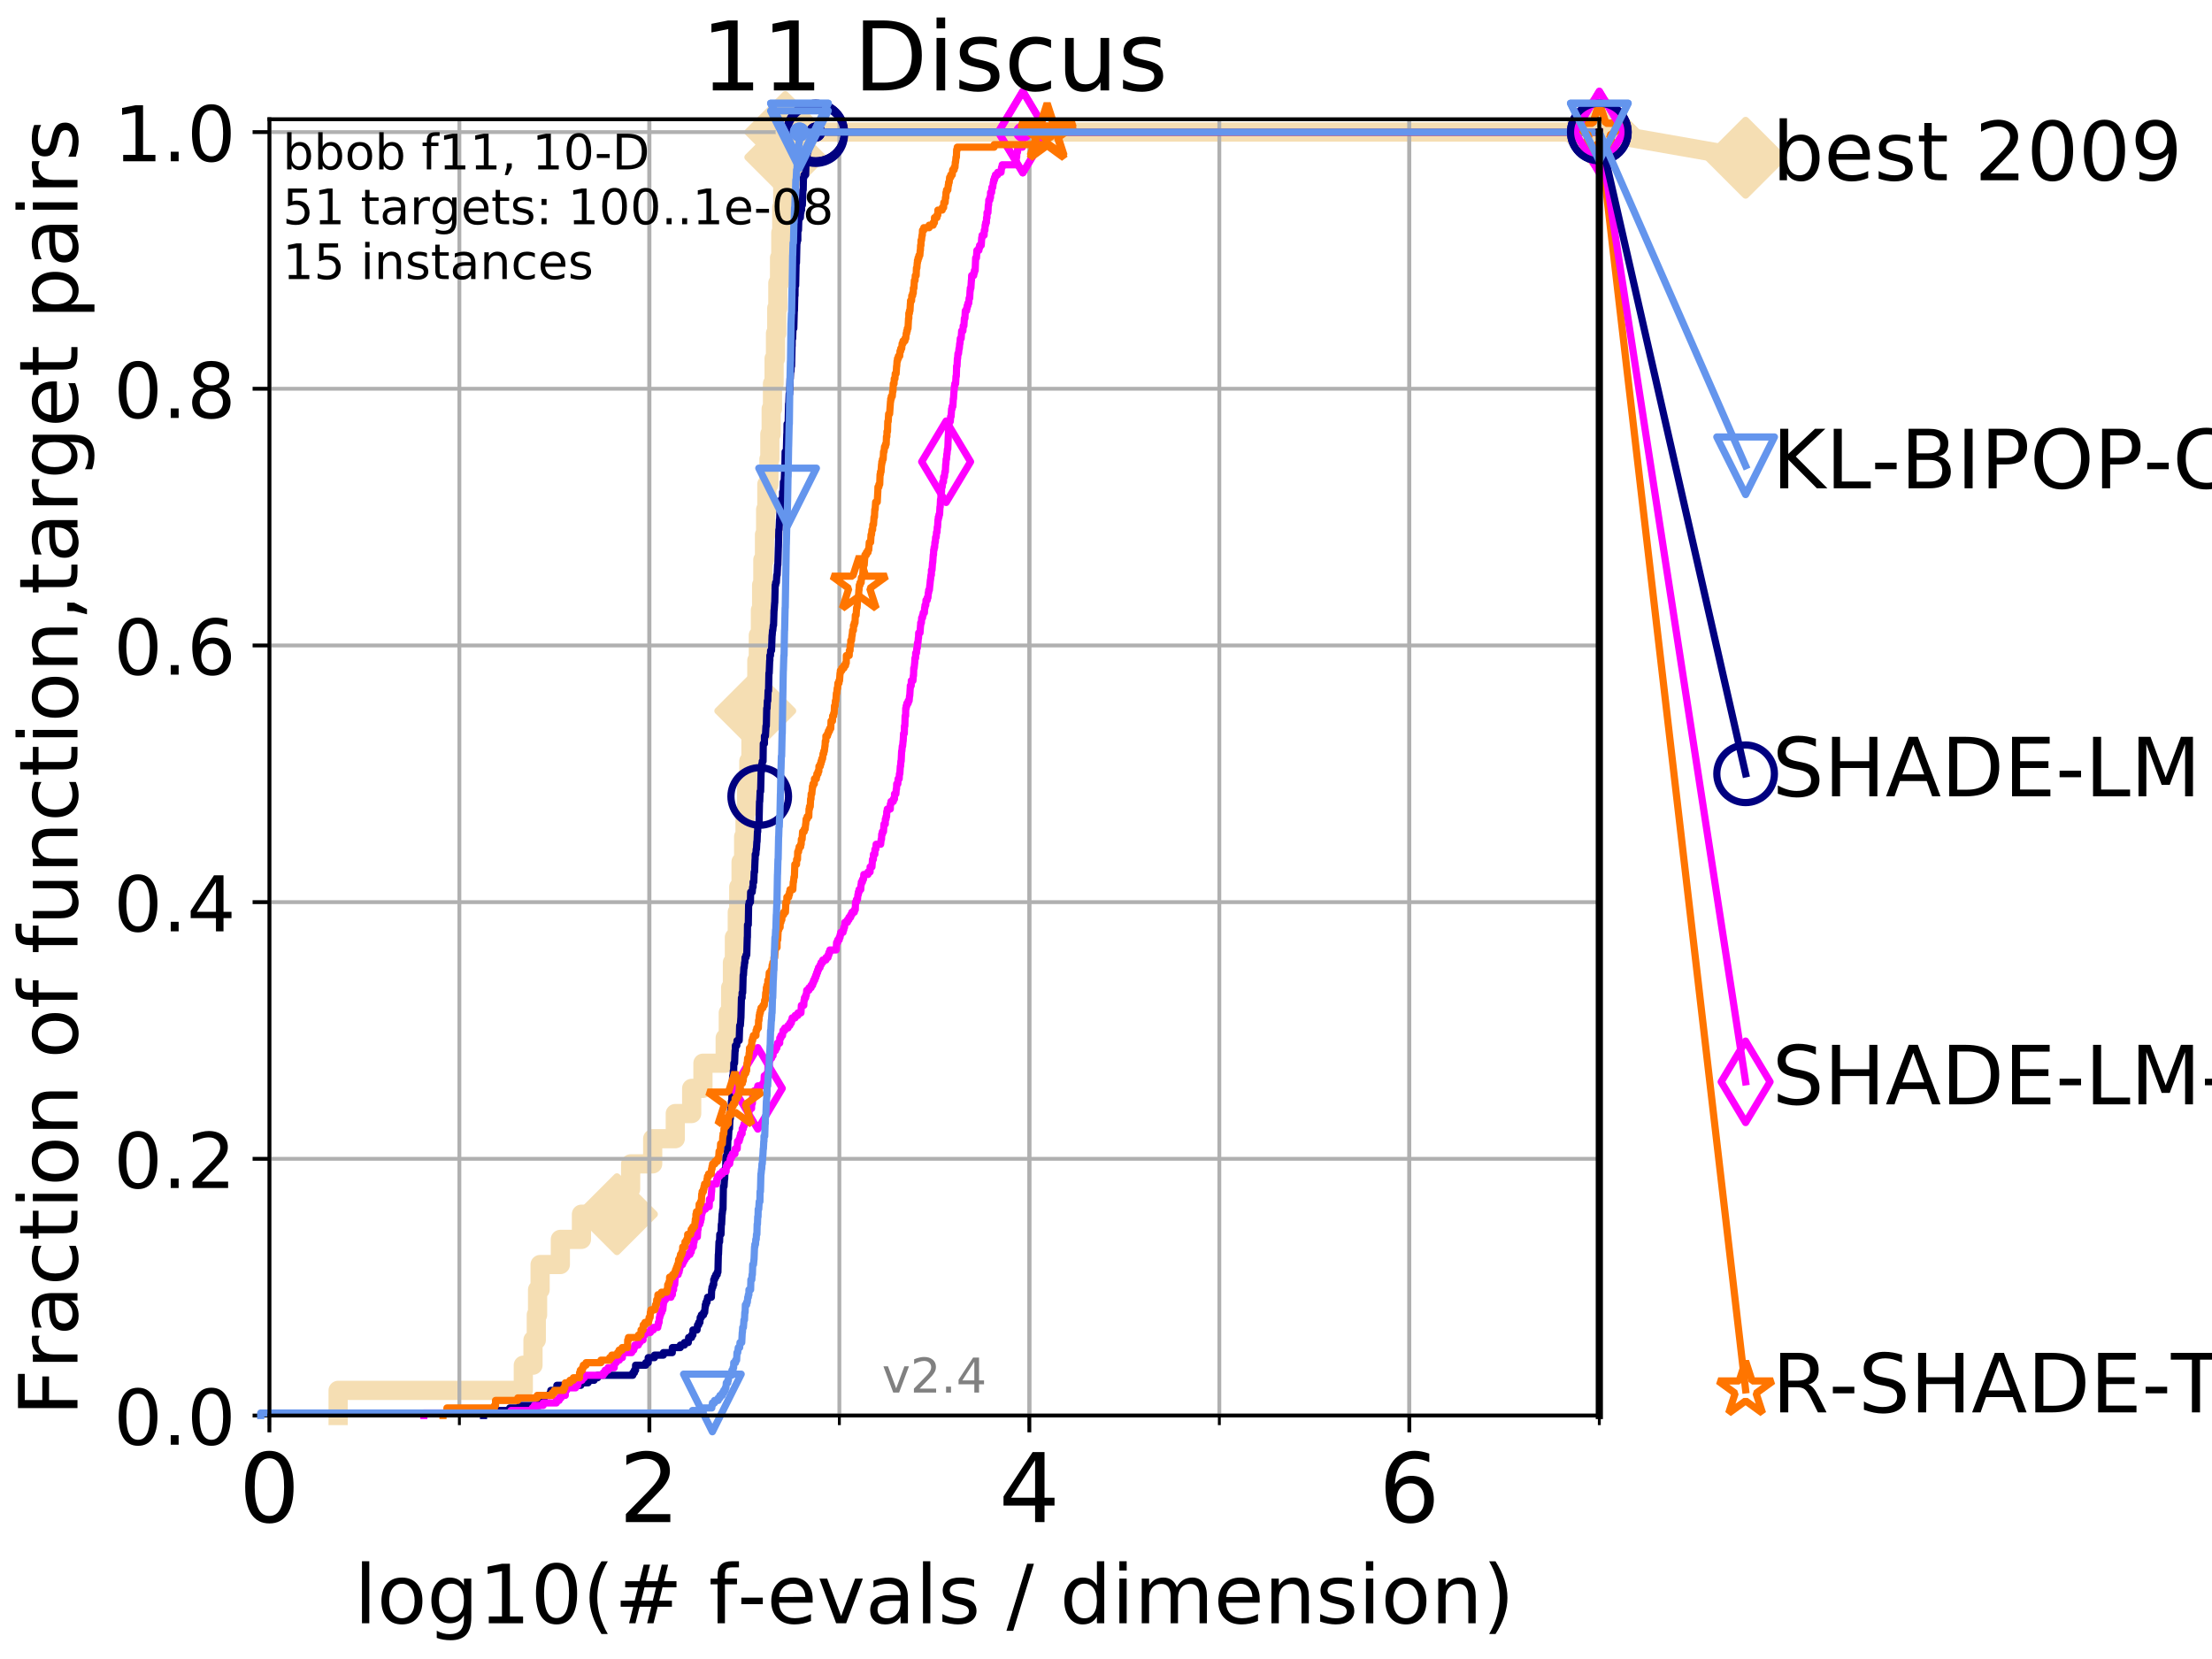 <?xml version="1.0" encoding="utf-8" standalone="no"?>
<!DOCTYPE svg PUBLIC "-//W3C//DTD SVG 1.1//EN"
  "http://www.w3.org/Graphics/SVG/1.1/DTD/svg11.dtd">
<!-- Created with matplotlib (http://matplotlib.org/) -->
<svg height="345.6pt" version="1.1" viewBox="0 0 460.8 345.6" width="460.8pt" xmlns="http://www.w3.org/2000/svg" xmlns:xlink="http://www.w3.org/1999/xlink">
 <defs>
  <style type="text/css">
*{stroke-linecap:butt;stroke-linejoin:round;}
  </style>
 </defs>
 <g id="figure_1">
  <g id="patch_1">
   <path d="M 0 345.6 
L 460.8 345.6 
L 460.8 0 
L 0 0 
z
" style="fill:#ffffff;"/>
  </g>
  <g id="axes_1">
   <g id="patch_2">
    <path d="M 56.12 294.88 
L 333.168 294.88 
L 333.168 24.84 
L 56.12 24.84 
z
" style="fill:#ffffff;"/>
   </g>
   <g id="line2d_1">
    <path d="M 70.437 294.88 
L 70.437 289.638 
L 109.015 289.638 
L 109.015 284.395 
L 111.031 284.395 
L 111.031 279.153 
L 111.721 279.153 
L 111.721 273.91 
L 111.989 273.91 
L 111.989 268.668 
L 112.514 268.668 
L 112.514 263.425 
L 116.733 263.425 
L 116.733 258.183 
L 121.126 258.183 
L 121.126 252.94 
L 128.521 252.94 
L 128.521 247.698 
L 131.376 247.698 
L 131.376 242.455 
L 135.967 242.455 
L 135.967 237.213 
L 140.675 237.213 
L 140.675 231.97 
L 144.091 231.97 
L 144.091 226.728 
L 146.435 226.728 
L 146.435 221.485 
L 151.068 221.485 
L 151.068 216.243 
L 151.714 216.243 
L 151.714 211 
L 152.209 211 
L 152.209 205.758 
L 152.577 205.758 
L 152.577 200.515 
L 152.987 200.515 
L 152.987 195.273 
L 153.589 195.273 
L 153.589 190.03 
L 153.895 190.03 
L 153.895 184.788 
L 154.377 184.788 
L 154.377 179.546 
L 154.917 179.546 
L 154.917 174.303 
L 155.205 174.303 
L 155.205 169.061 
L 155.525 169.061 
L 155.525 163.818 
L 155.995 163.818 
L 155.995 158.576 
L 156.433 158.576 
L 156.433 153.333 
L 156.952 153.333 
L 156.952 148.091 
L 157.337 148.091 
L 157.337 142.848 
L 157.663 142.848 
L 157.663 137.606 
L 157.973 137.606 
L 157.973 132.363 
L 158.408 132.363 
L 158.408 127.121 
L 158.661 127.121 
L 158.661 121.878 
L 158.915 121.878 
L 158.915 116.636 
L 159.255 116.636 
L 159.255 111.393 
L 159.496 111.393 
L 159.496 106.151 
L 159.746 106.151 
L 159.746 100.908 
L 160.183 100.908 
L 160.183 95.666 
L 160.372 95.666 
L 160.372 90.423 
L 160.649 90.423 
L 160.649 85.181 
L 160.922 85.181 
L 160.922 79.938 
L 161.259 79.938 
L 161.259 74.696 
L 161.548 74.696 
L 161.548 69.453 
L 161.811 69.453 
L 161.811 64.211 
L 162.037 64.211 
L 162.037 58.969 
L 162.392 58.969 
L 162.392 53.726 
L 162.653 53.726 
L 162.653 48.484 
L 162.848 48.484 
L 162.848 43.241 
L 163.061 43.241 
L 163.061 37.999 
L 163.311 37.999 
L 163.311 32.756 
L 163.592 32.756 
L 163.592 27.514 
L 333.168 27.514 
" style="fill:none;stroke:#f5deb3;stroke-linecap:square;stroke-width:4;"/>
   </g>
   <g id="line2d_2">
    <defs>
     <path d="M -0 7.778 
L 7.778 0 
L 0 -7.778 
L -7.778 -0 
z
" id="m812c0e4422" style="stroke:#f5deb3;stroke-linejoin:miter;stroke-width:1.5;"/>
    </defs>
    <g>
     <use style="fill:#f5deb3;stroke:#f5deb3;stroke-linejoin:miter;stroke-width:1.5;" x="128.521" xlink:href="#m812c0e4422" y="252.94"/>
     <use style="fill:#f5deb3;stroke:#f5deb3;stroke-linejoin:miter;stroke-width:1.5;" x="157.337" xlink:href="#m812c0e4422" y="148.091"/>
     <use style="fill:#f5deb3;stroke:#f5deb3;stroke-linejoin:miter;stroke-width:1.5;" x="163.592" xlink:href="#m812c0e4422" y="32.756"/>
     <use style="fill:#f5deb3;stroke:#f5deb3;stroke-linejoin:miter;stroke-width:1.5;" x="163.592" xlink:href="#m812c0e4422" y="27.514"/>
     <use style="fill:#f5deb3;stroke:#f5deb3;stroke-linejoin:miter;stroke-width:1.5;" x="333.168" xlink:href="#m812c0e4422" y="27.514"/>
    </g>
   </g>
   <g id="line2d_3">
    <path style="fill:none;stroke:#f5deb3;stroke-linecap:square;stroke-width:4;"/>
    <g/>
   </g>
   <g id="line2d_4">
    <path d="M 333.168 27.514 
L 363.643 32.861 
" style="fill:none;stroke:#f5deb3;stroke-linecap:square;stroke-width:4;"/>
    <g>
     <use style="fill:#f5deb3;stroke:#f5deb3;stroke-linejoin:miter;stroke-width:1.5;" x="333.168" xlink:href="#m812c0e4422" y="27.514"/>
     <use style="fill:#f5deb3;stroke:#f5deb3;stroke-linejoin:miter;stroke-width:1.5;" x="363.643" xlink:href="#m812c0e4422" y="32.861"/>
    </g>
   </g>
   <g id="matplotlib.axis_1">
    <g id="xtick_1">
     <g id="line2d_5">
      <path clip-path="url(#p6656feda64)" d="M 56.12 294.88 
L 56.12 24.84 
" style="fill:none;stroke:#b0b0b0;stroke-linecap:square;stroke-width:0.8;"/>
     </g>
     <g id="line2d_6">
      <defs>
       <path d="M 0 0 
L 0 3.5 
" id="ma26b980900" style="stroke:#000000;stroke-width:0.8;"/>
      </defs>
      <g>
       <use style="stroke:#000000;stroke-width:0.8;" x="56.12" xlink:href="#ma26b980900" y="294.88"/>
      </g>
     </g>
     <g id="text_1">
      <!-- 0 -->
      <defs>
       <path d="M 31.781 66.406 
Q 24.172 66.406 20.328 58.906 
Q 16.5 51.422 16.5 36.375 
Q 16.5 21.391 20.328 13.891 
Q 24.172 6.391 31.781 6.391 
Q 39.453 6.391 43.281 13.891 
Q 47.125 21.391 47.125 36.375 
Q 47.125 51.422 43.281 58.906 
Q 39.453 66.406 31.781 66.406 
z
M 31.781 74.219 
Q 44.047 74.219 50.516 64.516 
Q 56.984 54.828 56.984 36.375 
Q 56.984 17.969 50.516 8.266 
Q 44.047 -1.422 31.781 -1.422 
Q 19.531 -1.422 13.062 8.266 
Q 6.594 17.969 6.594 36.375 
Q 6.594 54.828 13.062 64.516 
Q 19.531 74.219 31.781 74.219 
z
" id="DejaVuSans-30"/>
      </defs>
      <g transform="translate(49.758 317.077)scale(0.2 -0.2)">
       <use xlink:href="#DejaVuSans-30"/>
      </g>
     </g>
    </g>
    <g id="xtick_2">
     <g id="line2d_7">
      <path clip-path="url(#p6656feda64)" d="M 135.277 294.88 
L 135.277 24.84 
" style="fill:none;stroke:#b0b0b0;stroke-linecap:square;stroke-width:0.8;"/>
     </g>
     <g id="line2d_8">
      <g>
       <use style="stroke:#000000;stroke-width:0.8;" x="135.277" xlink:href="#ma26b980900" y="294.88"/>
      </g>
     </g>
     <g id="text_2">
      <!-- 2 -->
      <defs>
       <path d="M 19.188 8.297 
L 53.609 8.297 
L 53.609 0 
L 7.328 0 
L 7.328 8.297 
Q 12.938 14.109 22.625 23.891 
Q 32.328 33.688 34.812 36.531 
Q 39.547 41.844 41.422 45.531 
Q 43.312 49.219 43.312 52.781 
Q 43.312 58.594 39.234 62.25 
Q 35.156 65.922 28.609 65.922 
Q 23.969 65.922 18.812 64.312 
Q 13.672 62.703 7.812 59.422 
L 7.812 69.391 
Q 13.766 71.781 18.938 73 
Q 24.125 74.219 28.422 74.219 
Q 39.75 74.219 46.484 68.547 
Q 53.219 62.891 53.219 53.422 
Q 53.219 48.922 51.531 44.891 
Q 49.859 40.875 45.406 35.406 
Q 44.188 33.984 37.641 27.219 
Q 31.109 20.453 19.188 8.297 
z
" id="DejaVuSans-32"/>
      </defs>
      <g transform="translate(128.914 317.077)scale(0.2 -0.2)">
       <use xlink:href="#DejaVuSans-32"/>
      </g>
     </g>
    </g>
    <g id="xtick_3">
     <g id="line2d_9">
      <path clip-path="url(#p6656feda64)" d="M 214.433 294.88 
L 214.433 24.84 
" style="fill:none;stroke:#b0b0b0;stroke-linecap:square;stroke-width:0.8;"/>
     </g>
     <g id="line2d_10">
      <g>
       <use style="stroke:#000000;stroke-width:0.8;" x="214.433" xlink:href="#ma26b980900" y="294.88"/>
      </g>
     </g>
     <g id="text_3">
      <!-- 4 -->
      <defs>
       <path d="M 37.797 64.312 
L 12.891 25.391 
L 37.797 25.391 
z
M 35.203 72.906 
L 47.609 72.906 
L 47.609 25.391 
L 58.016 25.391 
L 58.016 17.188 
L 47.609 17.188 
L 47.609 0 
L 37.797 0 
L 37.797 17.188 
L 4.891 17.188 
L 4.891 26.703 
z
" id="DejaVuSans-34"/>
      </defs>
      <g transform="translate(208.071 317.077)scale(0.2 -0.2)">
       <use xlink:href="#DejaVuSans-34"/>
      </g>
     </g>
    </g>
    <g id="xtick_4">
     <g id="line2d_11">
      <path clip-path="url(#p6656feda64)" d="M 293.59 294.88 
L 293.59 24.84 
" style="fill:none;stroke:#b0b0b0;stroke-linecap:square;stroke-width:0.8;"/>
     </g>
     <g id="line2d_12">
      <g>
       <use style="stroke:#000000;stroke-width:0.8;" x="293.59" xlink:href="#ma26b980900" y="294.88"/>
      </g>
     </g>
     <g id="text_4">
      <!-- 6 -->
      <defs>
       <path d="M 33.016 40.375 
Q 26.375 40.375 22.484 35.828 
Q 18.609 31.297 18.609 23.391 
Q 18.609 15.531 22.484 10.953 
Q 26.375 6.391 33.016 6.391 
Q 39.656 6.391 43.531 10.953 
Q 47.406 15.531 47.406 23.391 
Q 47.406 31.297 43.531 35.828 
Q 39.656 40.375 33.016 40.375 
z
M 52.594 71.297 
L 52.594 62.312 
Q 48.875 64.062 45.094 64.984 
Q 41.312 65.922 37.594 65.922 
Q 27.828 65.922 22.672 59.328 
Q 17.531 52.734 16.797 39.406 
Q 19.672 43.656 24.016 45.922 
Q 28.375 48.188 33.594 48.188 
Q 44.578 48.188 50.953 41.516 
Q 57.328 34.859 57.328 23.391 
Q 57.328 12.156 50.688 5.359 
Q 44.047 -1.422 33.016 -1.422 
Q 20.359 -1.422 13.672 8.266 
Q 6.984 17.969 6.984 36.375 
Q 6.984 53.656 15.188 63.938 
Q 23.391 74.219 37.203 74.219 
Q 40.922 74.219 44.703 73.484 
Q 48.484 72.75 52.594 71.297 
z
" id="DejaVuSans-36"/>
      </defs>
      <g transform="translate(287.227 317.077)scale(0.2 -0.2)">
       <use xlink:href="#DejaVuSans-36"/>
      </g>
     </g>
    </g>
    <g id="xtick_5">
     <g id="line2d_13">
      <path clip-path="url(#p6656feda64)" d="M 56.12 294.88 
L 56.12 24.84 
" style="fill:none;stroke:#b0b0b0;stroke-linecap:square;stroke-width:0.8;"/>
     </g>
     <g id="line2d_14">
      <defs>
       <path d="M 0 0 
L 0 2 
" id="m44667b978e" style="stroke:#000000;stroke-width:0.6;"/>
      </defs>
      <g>
       <use style="stroke:#000000;stroke-width:0.6;" x="56.12" xlink:href="#m44667b978e" y="294.88"/>
      </g>
     </g>
    </g>
    <g id="xtick_6">
     <g id="line2d_15">
      <path clip-path="url(#p6656feda64)" d="M 95.698 294.88 
L 95.698 24.84 
" style="fill:none;stroke:#b0b0b0;stroke-linecap:square;stroke-width:0.8;"/>
     </g>
     <g id="line2d_16">
      <g>
       <use style="stroke:#000000;stroke-width:0.6;" x="95.698" xlink:href="#m44667b978e" y="294.88"/>
      </g>
     </g>
    </g>
    <g id="xtick_7">
     <g id="line2d_17">
      <path clip-path="url(#p6656feda64)" d="M 135.277 294.88 
L 135.277 24.84 
" style="fill:none;stroke:#b0b0b0;stroke-linecap:square;stroke-width:0.8;"/>
     </g>
     <g id="line2d_18">
      <g>
       <use style="stroke:#000000;stroke-width:0.6;" x="135.277" xlink:href="#m44667b978e" y="294.88"/>
      </g>
     </g>
    </g>
    <g id="xtick_8">
     <g id="line2d_19">
      <path clip-path="url(#p6656feda64)" d="M 174.855 294.88 
L 174.855 24.84 
" style="fill:none;stroke:#b0b0b0;stroke-linecap:square;stroke-width:0.8;"/>
     </g>
     <g id="line2d_20">
      <g>
       <use style="stroke:#000000;stroke-width:0.6;" x="174.855" xlink:href="#m44667b978e" y="294.88"/>
      </g>
     </g>
    </g>
    <g id="xtick_9">
     <g id="line2d_21">
      <path clip-path="url(#p6656feda64)" d="M 214.433 294.88 
L 214.433 24.84 
" style="fill:none;stroke:#b0b0b0;stroke-linecap:square;stroke-width:0.8;"/>
     </g>
     <g id="line2d_22">
      <g>
       <use style="stroke:#000000;stroke-width:0.6;" x="214.433" xlink:href="#m44667b978e" y="294.88"/>
      </g>
     </g>
    </g>
    <g id="xtick_10">
     <g id="line2d_23">
      <path clip-path="url(#p6656feda64)" d="M 254.011 294.88 
L 254.011 24.84 
" style="fill:none;stroke:#b0b0b0;stroke-linecap:square;stroke-width:0.8;"/>
     </g>
     <g id="line2d_24">
      <g>
       <use style="stroke:#000000;stroke-width:0.6;" x="254.011" xlink:href="#m44667b978e" y="294.88"/>
      </g>
     </g>
    </g>
    <g id="xtick_11">
     <g id="line2d_25">
      <path clip-path="url(#p6656feda64)" d="M 293.59 294.88 
L 293.59 24.84 
" style="fill:none;stroke:#b0b0b0;stroke-linecap:square;stroke-width:0.8;"/>
     </g>
     <g id="line2d_26">
      <g>
       <use style="stroke:#000000;stroke-width:0.6;" x="293.59" xlink:href="#m44667b978e" y="294.88"/>
      </g>
     </g>
    </g>
    <g id="xtick_12">
     <g id="line2d_27">
      <path clip-path="url(#p6656feda64)" d="M 333.168 294.88 
L 333.168 24.84 
" style="fill:none;stroke:#b0b0b0;stroke-linecap:square;stroke-width:0.8;"/>
     </g>
     <g id="line2d_28">
      <g>
       <use style="stroke:#000000;stroke-width:0.6;" x="333.168" xlink:href="#m44667b978e" y="294.88"/>
      </g>
     </g>
    </g>
    <g id="text_5">
     <!-- log10(# f-evals / dimension) -->
     <defs>
      <path d="M 9.422 75.984 
L 18.406 75.984 
L 18.406 0 
L 9.422 0 
z
" id="DejaVuSans-6c"/>
      <path d="M 30.609 48.391 
Q 23.391 48.391 19.188 42.75 
Q 14.984 37.109 14.984 27.297 
Q 14.984 17.484 19.156 11.844 
Q 23.344 6.203 30.609 6.203 
Q 37.797 6.203 41.984 11.859 
Q 46.188 17.531 46.188 27.297 
Q 46.188 37.016 41.984 42.703 
Q 37.797 48.391 30.609 48.391 
z
M 30.609 56 
Q 42.328 56 49.016 48.375 
Q 55.719 40.766 55.719 27.297 
Q 55.719 13.875 49.016 6.219 
Q 42.328 -1.422 30.609 -1.422 
Q 18.844 -1.422 12.172 6.219 
Q 5.516 13.875 5.516 27.297 
Q 5.516 40.766 12.172 48.375 
Q 18.844 56 30.609 56 
z
" id="DejaVuSans-6f"/>
      <path d="M 45.406 27.984 
Q 45.406 37.75 41.375 43.109 
Q 37.359 48.484 30.078 48.484 
Q 22.859 48.484 18.828 43.109 
Q 14.797 37.75 14.797 27.984 
Q 14.797 18.266 18.828 12.891 
Q 22.859 7.516 30.078 7.516 
Q 37.359 7.516 41.375 12.891 
Q 45.406 18.266 45.406 27.984 
z
M 54.391 6.781 
Q 54.391 -7.172 48.188 -13.984 
Q 42 -20.797 29.203 -20.797 
Q 24.469 -20.797 20.266 -20.094 
Q 16.062 -19.391 12.109 -17.922 
L 12.109 -9.188 
Q 16.062 -11.328 19.922 -12.344 
Q 23.781 -13.375 27.781 -13.375 
Q 36.625 -13.375 41.016 -8.766 
Q 45.406 -4.156 45.406 5.172 
L 45.406 9.625 
Q 42.625 4.781 38.281 2.391 
Q 33.938 0 27.875 0 
Q 17.828 0 11.672 7.656 
Q 5.516 15.328 5.516 27.984 
Q 5.516 40.672 11.672 48.328 
Q 17.828 56 27.875 56 
Q 33.938 56 38.281 53.609 
Q 42.625 51.219 45.406 46.391 
L 45.406 54.688 
L 54.391 54.688 
z
" id="DejaVuSans-67"/>
      <path d="M 12.406 8.297 
L 28.516 8.297 
L 28.516 63.922 
L 10.984 60.406 
L 10.984 69.391 
L 28.422 72.906 
L 38.281 72.906 
L 38.281 8.297 
L 54.391 8.297 
L 54.391 0 
L 12.406 0 
z
" id="DejaVuSans-31"/>
      <path d="M 31 75.875 
Q 24.469 64.656 21.281 53.656 
Q 18.109 42.672 18.109 31.391 
Q 18.109 20.125 21.312 9.062 
Q 24.516 -2 31 -13.188 
L 23.188 -13.188 
Q 15.875 -1.703 12.234 9.375 
Q 8.594 20.453 8.594 31.391 
Q 8.594 42.281 12.203 53.312 
Q 15.828 64.359 23.188 75.875 
z
" id="DejaVuSans-28"/>
      <path d="M 51.125 44 
L 36.922 44 
L 32.812 27.688 
L 47.125 27.688 
z
M 43.797 71.781 
L 38.719 51.516 
L 52.984 51.516 
L 58.109 71.781 
L 65.922 71.781 
L 60.891 51.516 
L 76.125 51.516 
L 76.125 44 
L 58.984 44 
L 54.984 27.688 
L 70.516 27.688 
L 70.516 20.219 
L 53.078 20.219 
L 48 0 
L 40.188 0 
L 45.219 20.219 
L 30.906 20.219 
L 25.875 0 
L 18.016 0 
L 23.094 20.219 
L 7.719 20.219 
L 7.719 27.688 
L 24.906 27.688 
L 29 44 
L 13.281 44 
L 13.281 51.516 
L 30.906 51.516 
L 35.891 71.781 
z
" id="DejaVuSans-23"/>
      <path id="DejaVuSans-20"/>
      <path d="M 37.109 75.984 
L 37.109 68.5 
L 28.516 68.5 
Q 23.688 68.5 21.797 66.547 
Q 19.922 64.594 19.922 59.516 
L 19.922 54.688 
L 34.719 54.688 
L 34.719 47.703 
L 19.922 47.703 
L 19.922 0 
L 10.891 0 
L 10.891 47.703 
L 2.297 47.703 
L 2.297 54.688 
L 10.891 54.688 
L 10.891 58.5 
Q 10.891 67.625 15.141 71.797 
Q 19.391 75.984 28.609 75.984 
z
" id="DejaVuSans-66"/>
      <path d="M 4.891 31.391 
L 31.203 31.391 
L 31.203 23.391 
L 4.891 23.391 
z
" id="DejaVuSans-2d"/>
      <path d="M 56.203 29.594 
L 56.203 25.203 
L 14.891 25.203 
Q 15.484 15.922 20.484 11.062 
Q 25.484 6.203 34.422 6.203 
Q 39.594 6.203 44.453 7.469 
Q 49.312 8.734 54.109 11.281 
L 54.109 2.781 
Q 49.266 0.734 44.188 -0.344 
Q 39.109 -1.422 33.891 -1.422 
Q 20.797 -1.422 13.156 6.188 
Q 5.516 13.812 5.516 26.812 
Q 5.516 40.234 12.766 48.109 
Q 20.016 56 32.328 56 
Q 43.359 56 49.781 48.891 
Q 56.203 41.797 56.203 29.594 
z
M 47.219 32.234 
Q 47.125 39.594 43.094 43.984 
Q 39.062 48.391 32.422 48.391 
Q 24.906 48.391 20.391 44.141 
Q 15.875 39.891 15.188 32.172 
z
" id="DejaVuSans-65"/>
      <path d="M 2.984 54.688 
L 12.5 54.688 
L 29.594 8.797 
L 46.688 54.688 
L 56.203 54.688 
L 35.688 0 
L 23.484 0 
z
" id="DejaVuSans-76"/>
      <path d="M 34.281 27.484 
Q 23.391 27.484 19.188 25 
Q 14.984 22.516 14.984 16.5 
Q 14.984 11.719 18.141 8.906 
Q 21.297 6.109 26.703 6.109 
Q 34.188 6.109 38.703 11.406 
Q 43.219 16.703 43.219 25.484 
L 43.219 27.484 
z
M 52.203 31.203 
L 52.203 0 
L 43.219 0 
L 43.219 8.297 
Q 40.141 3.328 35.547 0.953 
Q 30.953 -1.422 24.312 -1.422 
Q 15.922 -1.422 10.953 3.297 
Q 6 8.016 6 15.922 
Q 6 25.141 12.172 29.828 
Q 18.359 34.516 30.609 34.516 
L 43.219 34.516 
L 43.219 35.406 
Q 43.219 41.609 39.141 45 
Q 35.062 48.391 27.688 48.391 
Q 23 48.391 18.547 47.266 
Q 14.109 46.141 10.016 43.891 
L 10.016 52.203 
Q 14.938 54.109 19.578 55.047 
Q 24.219 56 28.609 56 
Q 40.484 56 46.344 49.844 
Q 52.203 43.703 52.203 31.203 
z
" id="DejaVuSans-61"/>
      <path d="M 44.281 53.078 
L 44.281 44.578 
Q 40.484 46.531 36.375 47.5 
Q 32.281 48.484 27.875 48.484 
Q 21.188 48.484 17.844 46.438 
Q 14.5 44.391 14.5 40.281 
Q 14.5 37.156 16.891 35.375 
Q 19.281 33.594 26.516 31.984 
L 29.594 31.297 
Q 39.156 29.25 43.188 25.516 
Q 47.219 21.781 47.219 15.094 
Q 47.219 7.469 41.188 3.016 
Q 35.156 -1.422 24.609 -1.422 
Q 20.219 -1.422 15.453 -0.562 
Q 10.688 0.297 5.422 2 
L 5.422 11.281 
Q 10.406 8.688 15.234 7.391 
Q 20.062 6.109 24.812 6.109 
Q 31.156 6.109 34.562 8.281 
Q 37.984 10.453 37.984 14.406 
Q 37.984 18.062 35.516 20.016 
Q 33.062 21.969 24.703 23.781 
L 21.578 24.516 
Q 13.234 26.266 9.516 29.906 
Q 5.812 33.547 5.812 39.891 
Q 5.812 47.609 11.281 51.797 
Q 16.75 56 26.812 56 
Q 31.781 56 36.172 55.266 
Q 40.578 54.547 44.281 53.078 
z
" id="DejaVuSans-73"/>
      <path d="M 25.391 72.906 
L 33.688 72.906 
L 8.297 -9.281 
L 0 -9.281 
z
" id="DejaVuSans-2f"/>
      <path d="M 45.406 46.391 
L 45.406 75.984 
L 54.391 75.984 
L 54.391 0 
L 45.406 0 
L 45.406 8.203 
Q 42.578 3.328 38.25 0.953 
Q 33.938 -1.422 27.875 -1.422 
Q 17.969 -1.422 11.734 6.484 
Q 5.516 14.406 5.516 27.297 
Q 5.516 40.188 11.734 48.094 
Q 17.969 56 27.875 56 
Q 33.938 56 38.25 53.625 
Q 42.578 51.266 45.406 46.391 
z
M 14.797 27.297 
Q 14.797 17.391 18.875 11.75 
Q 22.953 6.109 30.078 6.109 
Q 37.203 6.109 41.297 11.75 
Q 45.406 17.391 45.406 27.297 
Q 45.406 37.203 41.297 42.844 
Q 37.203 48.484 30.078 48.484 
Q 22.953 48.484 18.875 42.844 
Q 14.797 37.203 14.797 27.297 
z
" id="DejaVuSans-64"/>
      <path d="M 9.422 54.688 
L 18.406 54.688 
L 18.406 0 
L 9.422 0 
z
M 9.422 75.984 
L 18.406 75.984 
L 18.406 64.594 
L 9.422 64.594 
z
" id="DejaVuSans-69"/>
      <path d="M 52 44.188 
Q 55.375 50.25 60.062 53.125 
Q 64.75 56 71.094 56 
Q 79.641 56 84.281 50.016 
Q 88.922 44.047 88.922 33.016 
L 88.922 0 
L 79.891 0 
L 79.891 32.719 
Q 79.891 40.578 77.094 44.375 
Q 74.312 48.188 68.609 48.188 
Q 61.625 48.188 57.562 43.547 
Q 53.516 38.922 53.516 30.906 
L 53.516 0 
L 44.484 0 
L 44.484 32.719 
Q 44.484 40.625 41.703 44.406 
Q 38.922 48.188 33.109 48.188 
Q 26.219 48.188 22.156 43.531 
Q 18.109 38.875 18.109 30.906 
L 18.109 0 
L 9.078 0 
L 9.078 54.688 
L 18.109 54.688 
L 18.109 46.188 
Q 21.188 51.219 25.484 53.609 
Q 29.781 56 35.688 56 
Q 41.656 56 45.828 52.969 
Q 50 49.953 52 44.188 
z
" id="DejaVuSans-6d"/>
      <path d="M 54.891 33.016 
L 54.891 0 
L 45.906 0 
L 45.906 32.719 
Q 45.906 40.484 42.875 44.328 
Q 39.844 48.188 33.797 48.188 
Q 26.516 48.188 22.312 43.547 
Q 18.109 38.922 18.109 30.906 
L 18.109 0 
L 9.078 0 
L 9.078 54.688 
L 18.109 54.688 
L 18.109 46.188 
Q 21.344 51.125 25.703 53.562 
Q 30.078 56 35.797 56 
Q 45.219 56 50.047 50.172 
Q 54.891 44.344 54.891 33.016 
z
" id="DejaVuSans-6e"/>
      <path d="M 8.016 75.875 
L 15.828 75.875 
Q 23.141 64.359 26.781 53.312 
Q 30.422 42.281 30.422 31.391 
Q 30.422 20.453 26.781 9.375 
Q 23.141 -1.703 15.828 -13.188 
L 8.016 -13.188 
Q 14.5 -2 17.703 9.062 
Q 20.906 20.125 20.906 31.391 
Q 20.906 42.672 17.703 53.656 
Q 14.5 64.656 8.016 75.875 
z
" id="DejaVuSans-29"/>
     </defs>
     <g transform="translate(73.803 338.154)scale(0.17 -0.17)">
      <use xlink:href="#DejaVuSans-6c"/>
      <use x="27.783" xlink:href="#DejaVuSans-6f"/>
      <use x="88.965" xlink:href="#DejaVuSans-67"/>
      <use x="152.441" xlink:href="#DejaVuSans-31"/>
      <use x="216.064" xlink:href="#DejaVuSans-30"/>
      <use x="279.688" xlink:href="#DejaVuSans-28"/>
      <use x="318.701" xlink:href="#DejaVuSans-23"/>
      <use x="402.49" xlink:href="#DejaVuSans-20"/>
      <use x="434.277" xlink:href="#DejaVuSans-66"/>
      <use x="469.404" xlink:href="#DejaVuSans-2d"/>
      <use x="505.488" xlink:href="#DejaVuSans-65"/>
      <use x="567.012" xlink:href="#DejaVuSans-76"/>
      <use x="626.191" xlink:href="#DejaVuSans-61"/>
      <use x="687.471" xlink:href="#DejaVuSans-6c"/>
      <use x="715.254" xlink:href="#DejaVuSans-73"/>
      <use x="767.354" xlink:href="#DejaVuSans-20"/>
      <use x="799.141" xlink:href="#DejaVuSans-2f"/>
      <use x="832.832" xlink:href="#DejaVuSans-20"/>
      <use x="864.619" xlink:href="#DejaVuSans-64"/>
      <use x="928.096" xlink:href="#DejaVuSans-69"/>
      <use x="955.879" xlink:href="#DejaVuSans-6d"/>
      <use x="1053.291" xlink:href="#DejaVuSans-65"/>
      <use x="1114.814" xlink:href="#DejaVuSans-6e"/>
      <use x="1178.193" xlink:href="#DejaVuSans-73"/>
      <use x="1230.293" xlink:href="#DejaVuSans-69"/>
      <use x="1258.076" xlink:href="#DejaVuSans-6f"/>
      <use x="1319.258" xlink:href="#DejaVuSans-6e"/>
      <use x="1382.637" xlink:href="#DejaVuSans-29"/>
     </g>
    </g>
   </g>
   <g id="matplotlib.axis_2">
    <g id="ytick_1">
     <g id="line2d_29">
      <path clip-path="url(#p6656feda64)" d="M 56.12 294.88 
L 333.168 294.88 
" style="fill:none;stroke:#b0b0b0;stroke-linecap:square;stroke-width:0.8;"/>
     </g>
     <g id="line2d_30">
      <defs>
       <path d="M 0 0 
L -3.5 0 
" id="ma65f3c896d" style="stroke:#000000;stroke-width:0.8;"/>
      </defs>
      <g>
       <use style="stroke:#000000;stroke-width:0.8;" x="56.12" xlink:href="#ma65f3c896d" y="294.88"/>
      </g>
     </g>
     <g id="text_6">
      <!-- 0.0 -->
      <defs>
       <path d="M 10.688 12.406 
L 21 12.406 
L 21 0 
L 10.688 0 
z
" id="DejaVuSans-2e"/>
      </defs>
      <g transform="translate(23.675 300.959)scale(0.16 -0.16)">
       <use xlink:href="#DejaVuSans-30"/>
       <use x="63.623" xlink:href="#DejaVuSans-2e"/>
       <use x="95.41" xlink:href="#DejaVuSans-30"/>
      </g>
     </g>
    </g>
    <g id="ytick_2">
     <g id="line2d_31">
      <path clip-path="url(#p6656feda64)" d="M 56.12 241.407 
L 333.168 241.407 
" style="fill:none;stroke:#b0b0b0;stroke-linecap:square;stroke-width:0.8;"/>
     </g>
     <g id="line2d_32">
      <g>
       <use style="stroke:#000000;stroke-width:0.8;" x="56.12" xlink:href="#ma65f3c896d" y="241.407"/>
      </g>
     </g>
     <g id="text_7">
      <!-- 0.2 -->
      <g transform="translate(23.675 247.485)scale(0.16 -0.16)">
       <use xlink:href="#DejaVuSans-30"/>
       <use x="63.623" xlink:href="#DejaVuSans-2e"/>
       <use x="95.41" xlink:href="#DejaVuSans-32"/>
      </g>
     </g>
    </g>
    <g id="ytick_3">
     <g id="line2d_33">
      <path clip-path="url(#p6656feda64)" d="M 56.12 187.933 
L 333.168 187.933 
" style="fill:none;stroke:#b0b0b0;stroke-linecap:square;stroke-width:0.8;"/>
     </g>
     <g id="line2d_34">
      <g>
       <use style="stroke:#000000;stroke-width:0.8;" x="56.12" xlink:href="#ma65f3c896d" y="187.933"/>
      </g>
     </g>
     <g id="text_8">
      <!-- 0.4 -->
      <g transform="translate(23.675 194.012)scale(0.16 -0.16)">
       <use xlink:href="#DejaVuSans-30"/>
       <use x="63.623" xlink:href="#DejaVuSans-2e"/>
       <use x="95.41" xlink:href="#DejaVuSans-34"/>
      </g>
     </g>
    </g>
    <g id="ytick_4">
     <g id="line2d_35">
      <path clip-path="url(#p6656feda64)" d="M 56.12 134.46 
L 333.168 134.46 
" style="fill:none;stroke:#b0b0b0;stroke-linecap:square;stroke-width:0.8;"/>
     </g>
     <g id="line2d_36">
      <g>
       <use style="stroke:#000000;stroke-width:0.8;" x="56.12" xlink:href="#ma65f3c896d" y="134.46"/>
      </g>
     </g>
     <g id="text_9">
      <!-- 0.6 -->
      <g transform="translate(23.675 140.539)scale(0.16 -0.16)">
       <use xlink:href="#DejaVuSans-30"/>
       <use x="63.623" xlink:href="#DejaVuSans-2e"/>
       <use x="95.41" xlink:href="#DejaVuSans-36"/>
      </g>
     </g>
    </g>
    <g id="ytick_5">
     <g id="line2d_37">
      <path clip-path="url(#p6656feda64)" d="M 56.12 80.987 
L 333.168 80.987 
" style="fill:none;stroke:#b0b0b0;stroke-linecap:square;stroke-width:0.8;"/>
     </g>
     <g id="line2d_38">
      <g>
       <use style="stroke:#000000;stroke-width:0.8;" x="56.12" xlink:href="#ma65f3c896d" y="80.987"/>
      </g>
     </g>
     <g id="text_10">
      <!-- 0.8 -->
      <defs>
       <path d="M 31.781 34.625 
Q 24.75 34.625 20.719 30.859 
Q 16.703 27.094 16.703 20.516 
Q 16.703 13.922 20.719 10.156 
Q 24.75 6.391 31.781 6.391 
Q 38.812 6.391 42.859 10.172 
Q 46.922 13.969 46.922 20.516 
Q 46.922 27.094 42.891 30.859 
Q 38.875 34.625 31.781 34.625 
z
M 21.922 38.812 
Q 15.578 40.375 12.031 44.719 
Q 8.5 49.078 8.5 55.328 
Q 8.5 64.062 14.719 69.141 
Q 20.953 74.219 31.781 74.219 
Q 42.672 74.219 48.875 69.141 
Q 55.078 64.062 55.078 55.328 
Q 55.078 49.078 51.531 44.719 
Q 48 40.375 41.703 38.812 
Q 48.828 37.156 52.797 32.312 
Q 56.781 27.484 56.781 20.516 
Q 56.781 9.906 50.312 4.234 
Q 43.844 -1.422 31.781 -1.422 
Q 19.734 -1.422 13.25 4.234 
Q 6.781 9.906 6.781 20.516 
Q 6.781 27.484 10.781 32.312 
Q 14.797 37.156 21.922 38.812 
z
M 18.312 54.391 
Q 18.312 48.734 21.844 45.562 
Q 25.391 42.391 31.781 42.391 
Q 38.141 42.391 41.719 45.562 
Q 45.312 48.734 45.312 54.391 
Q 45.312 60.062 41.719 63.234 
Q 38.141 66.406 31.781 66.406 
Q 25.391 66.406 21.844 63.234 
Q 18.312 60.062 18.312 54.391 
z
" id="DejaVuSans-38"/>
      </defs>
      <g transform="translate(23.675 87.066)scale(0.16 -0.16)">
       <use xlink:href="#DejaVuSans-30"/>
       <use x="63.623" xlink:href="#DejaVuSans-2e"/>
       <use x="95.41" xlink:href="#DejaVuSans-38"/>
      </g>
     </g>
    </g>
    <g id="ytick_6">
     <g id="line2d_39">
      <path clip-path="url(#p6656feda64)" d="M 56.12 27.514 
L 333.168 27.514 
" style="fill:none;stroke:#b0b0b0;stroke-linecap:square;stroke-width:0.8;"/>
     </g>
     <g id="line2d_40">
      <g>
       <use style="stroke:#000000;stroke-width:0.8;" x="56.12" xlink:href="#ma65f3c896d" y="27.514"/>
      </g>
     </g>
     <g id="text_11">
      <!-- 1.0 -->
      <g transform="translate(23.675 33.592)scale(0.16 -0.16)">
       <use xlink:href="#DejaVuSans-31"/>
       <use x="63.623" xlink:href="#DejaVuSans-2e"/>
       <use x="95.41" xlink:href="#DejaVuSans-30"/>
      </g>
     </g>
    </g>
    <g id="text_12">
     <!-- Fraction of function,target pairs -->
     <defs>
      <path d="M 9.812 72.906 
L 51.703 72.906 
L 51.703 64.594 
L 19.672 64.594 
L 19.672 43.109 
L 48.578 43.109 
L 48.578 34.812 
L 19.672 34.812 
L 19.672 0 
L 9.812 0 
z
" id="DejaVuSans-46"/>
      <path d="M 41.109 46.297 
Q 39.594 47.172 37.812 47.578 
Q 36.031 48 33.891 48 
Q 26.266 48 22.188 43.047 
Q 18.109 38.094 18.109 28.812 
L 18.109 0 
L 9.078 0 
L 9.078 54.688 
L 18.109 54.688 
L 18.109 46.188 
Q 20.953 51.172 25.484 53.578 
Q 30.031 56 36.531 56 
Q 37.453 56 38.578 55.875 
Q 39.703 55.766 41.062 55.516 
z
" id="DejaVuSans-72"/>
      <path d="M 48.781 52.594 
L 48.781 44.188 
Q 44.969 46.297 41.141 47.344 
Q 37.312 48.391 33.406 48.391 
Q 24.656 48.391 19.812 42.844 
Q 14.984 37.312 14.984 27.297 
Q 14.984 17.281 19.812 11.734 
Q 24.656 6.203 33.406 6.203 
Q 37.312 6.203 41.141 7.25 
Q 44.969 8.297 48.781 10.406 
L 48.781 2.094 
Q 45.016 0.344 40.984 -0.531 
Q 36.969 -1.422 32.422 -1.422 
Q 20.062 -1.422 12.781 6.344 
Q 5.516 14.109 5.516 27.297 
Q 5.516 40.672 12.859 48.328 
Q 20.219 56 33.016 56 
Q 37.156 56 41.109 55.141 
Q 45.062 54.297 48.781 52.594 
z
" id="DejaVuSans-63"/>
      <path d="M 18.312 70.219 
L 18.312 54.688 
L 36.812 54.688 
L 36.812 47.703 
L 18.312 47.703 
L 18.312 18.016 
Q 18.312 11.328 20.141 9.422 
Q 21.969 7.516 27.594 7.516 
L 36.812 7.516 
L 36.812 0 
L 27.594 0 
Q 17.188 0 13.234 3.875 
Q 9.281 7.766 9.281 18.016 
L 9.281 47.703 
L 2.688 47.703 
L 2.688 54.688 
L 9.281 54.688 
L 9.281 70.219 
z
" id="DejaVuSans-74"/>
      <path d="M 8.5 21.578 
L 8.5 54.688 
L 17.484 54.688 
L 17.484 21.922 
Q 17.484 14.156 20.5 10.266 
Q 23.531 6.391 29.594 6.391 
Q 36.859 6.391 41.078 11.031 
Q 45.312 15.672 45.312 23.688 
L 45.312 54.688 
L 54.297 54.688 
L 54.297 0 
L 45.312 0 
L 45.312 8.406 
Q 42.047 3.422 37.719 1 
Q 33.406 -1.422 27.688 -1.422 
Q 18.266 -1.422 13.375 4.438 
Q 8.5 10.297 8.5 21.578 
z
M 31.109 56 
z
" id="DejaVuSans-75"/>
      <path d="M 11.719 12.406 
L 22.016 12.406 
L 22.016 4 
L 14.016 -11.625 
L 7.719 -11.625 
L 11.719 4 
z
" id="DejaVuSans-2c"/>
      <path d="M 18.109 8.203 
L 18.109 -20.797 
L 9.078 -20.797 
L 9.078 54.688 
L 18.109 54.688 
L 18.109 46.391 
Q 20.953 51.266 25.266 53.625 
Q 29.594 56 35.594 56 
Q 45.562 56 51.781 48.094 
Q 58.016 40.188 58.016 27.297 
Q 58.016 14.406 51.781 6.484 
Q 45.562 -1.422 35.594 -1.422 
Q 29.594 -1.422 25.266 0.953 
Q 20.953 3.328 18.109 8.203 
z
M 48.688 27.297 
Q 48.688 37.203 44.609 42.844 
Q 40.531 48.484 33.406 48.484 
Q 26.266 48.484 22.188 42.844 
Q 18.109 37.203 18.109 27.297 
Q 18.109 17.391 22.188 11.75 
Q 26.266 6.109 33.406 6.109 
Q 40.531 6.109 44.609 11.75 
Q 48.688 17.391 48.688 27.297 
z
" id="DejaVuSans-70"/>
     </defs>
     <g transform="translate(16.14 294.999)rotate(-90)scale(0.17 -0.17)">
      <use xlink:href="#DejaVuSans-46"/>
      <use x="57.41" xlink:href="#DejaVuSans-72"/>
      <use x="98.523" xlink:href="#DejaVuSans-61"/>
      <use x="159.803" xlink:href="#DejaVuSans-63"/>
      <use x="214.783" xlink:href="#DejaVuSans-74"/>
      <use x="253.992" xlink:href="#DejaVuSans-69"/>
      <use x="281.775" xlink:href="#DejaVuSans-6f"/>
      <use x="342.957" xlink:href="#DejaVuSans-6e"/>
      <use x="406.336" xlink:href="#DejaVuSans-20"/>
      <use x="438.123" xlink:href="#DejaVuSans-6f"/>
      <use x="499.305" xlink:href="#DejaVuSans-66"/>
      <use x="534.51" xlink:href="#DejaVuSans-20"/>
      <use x="566.297" xlink:href="#DejaVuSans-66"/>
      <use x="601.502" xlink:href="#DejaVuSans-75"/>
      <use x="664.881" xlink:href="#DejaVuSans-6e"/>
      <use x="728.26" xlink:href="#DejaVuSans-63"/>
      <use x="783.24" xlink:href="#DejaVuSans-74"/>
      <use x="822.449" xlink:href="#DejaVuSans-69"/>
      <use x="850.232" xlink:href="#DejaVuSans-6f"/>
      <use x="911.414" xlink:href="#DejaVuSans-6e"/>
      <use x="974.793" xlink:href="#DejaVuSans-2c"/>
      <use x="1006.58" xlink:href="#DejaVuSans-74"/>
      <use x="1045.789" xlink:href="#DejaVuSans-61"/>
      <use x="1107.068" xlink:href="#DejaVuSans-72"/>
      <use x="1148.166" xlink:href="#DejaVuSans-67"/>
      <use x="1211.643" xlink:href="#DejaVuSans-65"/>
      <use x="1273.166" xlink:href="#DejaVuSans-74"/>
      <use x="1312.375" xlink:href="#DejaVuSans-20"/>
      <use x="1344.162" xlink:href="#DejaVuSans-70"/>
      <use x="1407.639" xlink:href="#DejaVuSans-61"/>
      <use x="1468.918" xlink:href="#DejaVuSans-69"/>
      <use x="1496.701" xlink:href="#DejaVuSans-72"/>
      <use x="1537.814" xlink:href="#DejaVuSans-73"/>
     </g>
    </g>
   </g>
   <g id="line2d_41">
    <defs>
     <path d="M 0 1.5 
C 0.398 1.5 0.779 1.342 1.061 1.061 
C 1.342 0.779 1.5 0.398 1.5 0 
C 1.5 -0.398 1.342 -0.779 1.061 -1.061 
C 0.779 -1.342 0.398 -1.5 0 -1.5 
C -0.398 -1.5 -0.779 -1.342 -1.061 -1.061 
C -1.342 -0.779 -1.5 -0.398 -1.5 0 
C -1.5 0.398 -1.342 0.779 -1.061 1.061 
C -0.779 1.342 -0.398 1.5 0 1.5 
z
" id="m41b9eafa9d" style="stroke:#f5deb3;"/>
    </defs>
    <g>
     <use style="fill:#f5deb3;stroke:#f5deb3;" x="163.592" xlink:href="#m41b9eafa9d" y="27.514"/>
     <use style="fill:#f5deb3;stroke:#f5deb3;" x="163.592" xlink:href="#m41b9eafa9d" y="27.514"/>
    </g>
   </g>
   <g id="line2d_42">
    <defs>
     <path d="M 0 1.5 
C 0.398 1.5 0.779 1.342 1.061 1.061 
C 1.342 0.779 1.5 0.398 1.5 0 
C 1.5 -0.398 1.342 -0.779 1.061 -1.061 
C 0.779 -1.342 0.398 -1.5 0 -1.5 
C -0.398 -1.5 -0.779 -1.342 -1.061 -1.061 
C -1.342 -0.779 -1.5 -0.398 -1.5 0 
C -1.5 0.398 -1.342 0.779 -1.061 1.061 
C -0.779 1.342 -0.398 1.5 0 1.5 
z
" id="m6611e31941" style="stroke:#000080;"/>
    </defs>
    <g>
     <use style="fill:#000080;stroke:#000080;" x="169.919" xlink:href="#m6611e31941" y="27.514"/>
     <use style="fill:#000080;stroke:#000080;" x="169.919" xlink:href="#m6611e31941" y="27.514"/>
    </g>
   </g>
   <g id="line2d_43">
    <path d="M 100.729 294.88 
L 100.729 293.832 
L 106.179 293.832 
L 106.179 293.307 
L 108.287 293.307 
L 108.287 292.783 
L 112.45 292.783 
L 112.45 292.259 
L 113.024 292.259 
L 113.024 291.735 
L 113.149 291.735 
L 113.149 291.21 
L 113.396 291.21 
L 113.396 290.686 
L 114.582 290.686 
L 114.582 290.162 
L 114.753 290.162 
L 114.753 289.638 
L 115.958 289.638 
L 116.011 288.589 
L 121.008 288.589 
L 121.008 288.065 
L 122.517 288.065 
L 122.517 287.541 
L 123.77 287.541 
L 123.77 287.016 
L 124.493 287.016 
L 124.493 286.492 
L 131.823 286.492 
L 131.823 285.968 
L 132.156 285.968 
L 132.156 285.444 
L 132.402 285.444 
L 132.402 284.395 
L 134.521 284.395 
L 134.521 283.871 
L 135.034 283.871 
L 135.034 282.822 
L 136.343 282.822 
L 136.343 282.298 
L 138.194 282.298 
L 138.194 281.774 
L 140.049 281.774 
L 140.062 280.725 
L 141.722 280.725 
L 141.722 280.201 
L 142.575 280.201 
L 142.575 279.677 
L 143.387 279.677 
L 143.452 278.628 
L 144.071 278.628 
L 144.071 278.104 
L 144.347 278.104 
L 144.347 277.056 
L 145.207 277.056 
L 145.313 276.007 
L 145.56 276.007 
L 145.56 275.483 
L 145.804 275.483 
L 145.869 274.434 
L 146.109 274.434 
L 146.109 273.91 
L 146.57 273.91 
L 146.57 273.386 
L 146.8 273.386 
L 146.879 272.337 
L 146.922 272.337 
L 146.922 271.813 
L 147.061 271.813 
L 147.061 271.289 
L 147.285 271.289 
L 147.285 270.765 
L 147.404 270.765 
L 147.404 270.24 
L 148.192 270.24 
L 148.249 268.668 
L 148.322 268.668 
L 148.322 268.143 
L 148.506 268.143 
L 148.506 267.619 
L 148.68 267.619 
L 148.68 266.571 
L 148.868 266.571 
L 148.868 266.046 
L 149.123 266.046 
L 149.123 265.522 
L 149.413 265.522 
L 149.413 264.998 
L 149.556 264.998 
L 149.645 261.328 
L 149.675 261.328 
L 149.779 258.707 
L 149.904 258.707 
L 149.941 257.134 
L 150.195 257.134 
L 150.267 255.037 
L 150.325 255.037 
L 150.425 252.94 
L 150.453 252.94 
L 150.559 251.892 
L 150.616 251.892 
L 150.693 247.173 
L 150.826 247.173 
L 150.923 245.601 
L 150.964 245.601 
L 151.033 243.504 
L 151.163 243.504 
L 151.231 240.882 
L 151.434 240.882 
L 151.514 239.834 
L 151.554 239.834 
L 151.641 237.213 
L 151.747 237.213 
L 151.852 235.116 
L 151.969 235.116 
L 152.06 233.019 
L 152.144 233.019 
L 152.209 230.922 
L 152.317 230.922 
L 152.375 229.349 
L 152.444 229.349 
L 152.552 225.679 
L 152.558 225.679 
L 152.633 224.107 
L 152.715 224.107 
L 152.758 223.058 
L 152.833 223.058 
L 152.87 221.485 
L 153.023 221.485 
L 153.127 218.864 
L 153.182 218.864 
L 153.194 217.816 
L 153.482 217.816 
L 153.536 216.767 
L 153.987 216.767 
L 154.091 213.622 
L 154.229 213.622 
L 154.337 212.049 
L 154.348 212.049 
L 154.456 207.855 
L 154.596 207.855 
L 154.596 206.806 
L 154.713 206.806 
L 154.812 203.137 
L 154.878 203.137 
L 154.966 201.564 
L 155.032 201.564 
L 155.113 200.515 
L 155.173 200.515 
L 155.205 199.467 
L 155.403 199.467 
L 155.403 198.943 
L 155.562 198.943 
L 155.668 195.273 
L 155.694 195.273 
L 155.72 192.652 
L 155.882 192.652 
L 155.954 188.458 
L 156.062 188.458 
L 156.062 187.933 
L 156.327 187.933 
L 156.372 185.836 
L 156.701 185.836 
L 156.785 184.788 
L 156.878 184.788 
L 156.878 183.739 
L 157.029 183.739 
L 157.107 181.642 
L 157.189 181.642 
L 157.294 179.021 
L 157.313 179.021 
L 157.327 177.973 
L 157.465 177.973 
L 157.522 176.924 
L 157.583 176.924 
L 157.663 175.352 
L 157.705 175.352 
L 157.788 173.255 
L 157.844 173.255 
L 157.848 171.682 
L 158.115 171.682 
L 158.219 166.964 
L 158.264 166.964 
L 158.345 164.867 
L 158.453 164.867 
L 158.555 160.673 
L 158.643 160.673 
L 158.701 159.1 
L 158.793 159.1 
L 158.793 158.576 
L 158.958 158.576 
L 159.006 154.906 
L 159.246 154.906 
L 159.246 153.333 
L 159.454 153.333 
L 159.563 151.236 
L 159.642 151.236 
L 159.721 147.566 
L 159.792 147.566 
L 159.853 145.994 
L 159.94 145.994 
L 160.009 143.897 
L 160.103 143.897 
L 160.179 140.227 
L 160.24 140.227 
L 160.34 137.606 
L 160.376 137.606 
L 160.376 136.557 
L 160.503 136.557 
L 160.535 135.509 
L 160.728 135.509 
L 160.837 132.363 
L 160.86 132.363 
L 160.934 131.315 
L 160.988 131.315 
L 161.08 130.266 
L 161.145 130.266 
L 161.244 127.121 
L 161.27 127.121 
L 161.376 125.548 
L 161.395 125.548 
L 161.489 121.878 
L 161.582 121.878 
L 161.582 121.354 
L 161.726 121.354 
L 161.818 119.781 
L 161.892 119.781 
L 161.99 117.684 
L 162.041 117.684 
L 162.149 114.015 
L 162.156 114.015 
L 162.246 110.345 
L 162.3 110.345 
L 162.385 108.248 
L 162.417 108.248 
L 162.498 106.151 
L 162.639 106.151 
L 162.646 105.102 
L 162.75 105.102 
L 162.75 104.054 
L 163.016 104.054 
L 163.026 102.481 
L 163.149 102.481 
L 163.203 100.384 
L 163.355 100.384 
L 163.452 98.287 
L 163.495 98.287 
L 163.558 94.093 
L 163.805 94.093 
L 163.906 90.423 
L 163.929 90.423 
L 163.958 88.326 
L 164.187 88.326 
L 164.273 84.132 
L 164.317 84.132 
L 164.397 82.035 
L 164.494 82.035 
L 164.588 78.89 
L 164.629 78.89 
L 164.71 77.317 
L 164.784 77.317 
L 164.824 76.269 
L 164.898 76.269 
L 164.993 72.075 
L 165.014 72.075 
L 165.02 70.502 
L 165.126 70.502 
L 165.19 68.405 
L 165.364 68.405 
L 165.465 64.735 
L 165.495 64.735 
L 165.566 61.59 
L 165.613 61.59 
L 165.63 59.493 
L 165.745 59.493 
L 165.847 54.775 
L 165.916 54.775 
L 166.011 50.581 
L 166.066 50.581 
L 166.066 50.056 
L 166.2 50.056 
L 166.203 47.959 
L 166.336 47.959 
L 166.401 45.862 
L 166.449 45.862 
L 166.449 45.338 
L 166.729 45.338 
L 166.782 44.29 
L 166.847 44.29 
L 166.847 43.765 
L 166.984 43.765 
L 166.984 42.717 
L 167.149 42.717 
L 167.248 39.571 
L 167.32 39.571 
L 167.376 36.95 
L 167.487 36.95 
L 167.487 36.426 
L 167.832 36.426 
L 167.894 34.329 
L 167.984 34.329 
L 167.984 33.805 
L 168.102 33.805 
L 168.178 31.708 
L 168.309 31.708 
L 168.309 30.659 
L 168.655 30.659 
L 168.655 29.611 
L 169.002 29.611 
L 169.002 28.562 
L 169.756 28.562 
L 169.756 28.038 
L 169.919 28.038 
L 169.919 27.514 
L 333.168 27.514 
L 333.168 27.514 
" style="fill:none;stroke:#000080;stroke-linecap:square;stroke-width:1.5;"/>
   </g>
   <g id="line2d_44">
    <defs>
     <path d="M 0 6 
C 1.591 6 3.117 5.368 4.243 4.243 
C 5.368 3.117 6 1.591 6 0 
C 6 -1.591 5.368 -3.117 4.243 -4.243 
C 3.117 -5.368 1.591 -6 0 -6 
C -1.591 -6 -3.117 -5.368 -4.243 -4.243 
C -5.368 -3.117 -6 -1.591 -6 0 
C -6 1.591 -5.368 3.117 -4.243 4.243 
C -3.117 5.368 -1.591 6 0 6 
z
" id="md3a1a1c69f" style="stroke:#000080;stroke-width:1.5;"/>
    </defs>
    <g>
     <use style="fill-opacity:0;stroke:#000080;stroke-width:1.5;" x="158.264" xlink:href="#md3a1a1c69f" y="165.915"/>
     <use style="fill-opacity:0;stroke:#000080;stroke-width:1.5;" x="169.919" xlink:href="#md3a1a1c69f" y="28.038"/>
     <use style="fill-opacity:0;stroke:#000080;stroke-width:1.5;" x="169.919" xlink:href="#md3a1a1c69f" y="27.514"/>
     <use style="fill-opacity:0;stroke:#000080;stroke-width:1.5;" x="169.919" xlink:href="#md3a1a1c69f" y="27.514"/>
     <use style="fill-opacity:0;stroke:#000080;stroke-width:1.5;" x="333.168" xlink:href="#md3a1a1c69f" y="27.514"/>
    </g>
   </g>
   <g id="line2d_45">
    <path style="fill:none;stroke:#000080;stroke-linecap:square;stroke-width:1.5;"/>
    <g/>
   </g>
   <g id="line2d_46">
    <defs>
     <path d="M 0 1.5 
C 0.398 1.5 0.779 1.342 1.061 1.061 
C 1.342 0.779 1.5 0.398 1.5 0 
C 1.5 -0.398 1.342 -0.779 1.061 -1.061 
C 0.779 -1.342 0.398 -1.5 0 -1.5 
C -0.398 -1.5 -0.779 -1.342 -1.061 -1.061 
C -1.342 -0.779 -1.5 -0.398 -1.5 0 
C -1.5 0.398 -1.342 0.779 -1.061 1.061 
C -0.779 1.342 -0.398 1.5 0 1.5 
z
" id="m31e26d6acc" style="stroke:#ff00ff;"/>
    </defs>
    <g>
     <use style="fill:#ff00ff;stroke:#ff00ff;" x="213.067" xlink:href="#m31e26d6acc" y="27.514"/>
     <use style="fill:#ff00ff;stroke:#ff00ff;" x="213.067" xlink:href="#m31e26d6acc" y="27.514"/>
    </g>
   </g>
   <g id="line2d_47">
    <path d="M 88.294 294.88 
L 88.294 294.356 
L 106.457 294.356 
L 106.457 293.832 
L 110.889 293.832 
L 110.889 293.307 
L 111.31 293.307 
L 111.31 292.783 
L 113.149 292.783 
L 113.149 292.259 
L 115.905 292.259 
L 115.905 291.735 
L 116.479 291.735 
L 116.479 291.21 
L 116.884 291.21 
L 116.884 290.686 
L 117.763 290.686 
L 117.763 289.638 
L 118.047 289.638 
L 118.047 289.113 
L 119.909 289.113 
L 119.909 288.589 
L 120.365 288.589 
L 120.365 288.065 
L 120.528 288.065 
L 120.528 287.541 
L 121.243 287.541 
L 121.243 287.016 
L 121.703 287.016 
L 121.703 286.492 
L 125.675 286.492 
L 125.675 285.968 
L 126.061 285.968 
L 126.061 285.444 
L 126.667 285.444 
L 126.667 284.919 
L 127.951 284.919 
L 127.951 283.871 
L 128.367 283.871 
L 128.367 283.347 
L 129.023 283.347 
L 129.023 282.822 
L 129.654 282.822 
L 129.678 281.774 
L 131.591 281.774 
L 131.591 281.25 
L 132.012 281.25 
L 132.012 280.725 
L 132.218 280.725 
L 132.218 280.201 
L 132.981 280.201 
L 132.981 279.677 
L 133.312 279.677 
L 133.312 279.153 
L 133.955 279.153 
L 133.955 278.104 
L 134.322 278.104 
L 134.322 277.58 
L 135.499 277.58 
L 135.499 277.056 
L 136.099 277.056 
L 136.099 276.531 
L 137.024 276.531 
L 137.024 276.007 
L 137.148 276.007 
L 137.148 275.483 
L 137.301 275.483 
L 137.362 274.434 
L 137.468 274.434 
L 137.468 273.91 
L 137.634 273.91 
L 137.634 273.386 
L 137.872 273.386 
L 137.872 272.862 
L 138.078 272.862 
L 138.165 271.813 
L 138.194 271.813 
L 138.194 271.289 
L 138.31 271.289 
L 138.31 270.765 
L 138.638 270.765 
L 138.638 270.24 
L 139.773 270.24 
L 139.773 269.716 
L 140.062 269.716 
L 140.127 268.668 
L 140.32 268.668 
L 140.333 267.619 
L 140.549 267.619 
L 140.65 266.046 
L 140.663 266.046 
L 140.663 265.522 
L 141.268 265.522 
L 141.268 264.998 
L 141.473 264.998 
L 141.473 264.474 
L 141.592 264.474 
L 141.592 263.949 
L 141.711 263.949 
L 141.711 263.425 
L 142.189 263.425 
L 142.189 262.901 
L 142.44 262.901 
L 142.44 262.377 
L 142.743 262.377 
L 142.743 261.852 
L 143.15 261.852 
L 143.15 261.328 
L 143.738 261.328 
L 143.738 260.804 
L 143.998 260.804 
L 143.998 260.28 
L 144.112 260.28 
L 144.112 259.755 
L 144.438 259.755 
L 144.488 258.707 
L 144.598 258.707 
L 144.708 257.658 
L 145.274 257.658 
L 145.361 256.086 
L 145.428 256.086 
L 145.475 255.037 
L 145.804 255.037 
L 145.804 254.513 
L 145.953 254.513 
L 145.953 253.989 
L 146.072 253.989 
L 146.136 252.94 
L 146.218 252.94 
L 146.218 252.416 
L 146.399 252.416 
L 146.399 251.892 
L 146.957 251.892 
L 146.957 251.367 
L 147.741 251.367 
L 147.799 249.795 
L 148.111 249.795 
L 148.217 248.222 
L 148.241 248.222 
L 148.306 246.649 
L 149.254 246.649 
L 149.322 245.601 
L 149.451 245.601 
L 149.451 245.076 
L 149.882 245.076 
L 149.882 244.552 
L 150.482 244.552 
L 150.482 244.028 
L 151.259 244.028 
L 151.292 242.979 
L 151.534 242.979 
L 151.534 242.455 
L 152.008 242.455 
L 152.112 241.407 
L 152.285 241.407 
L 152.285 240.882 
L 152.552 240.882 
L 152.552 240.358 
L 153.103 240.358 
L 153.151 239.31 
L 153.572 239.31 
L 153.643 237.737 
L 153.993 237.737 
L 153.993 237.213 
L 154.154 237.213 
L 154.154 236.689 
L 154.297 236.689 
L 154.297 236.164 
L 154.596 236.164 
L 154.618 235.116 
L 154.851 235.116 
L 154.851 234.592 
L 155.015 234.592 
L 155.015 234.067 
L 155.296 234.067 
L 155.296 233.543 
L 155.72 233.543 
L 155.83 232.495 
L 155.928 232.495 
L 155.985 231.446 
L 156.118 231.446 
L 156.118 230.922 
L 156.563 230.922 
L 156.587 229.873 
L 156.726 229.873 
L 156.82 228.301 
L 157.078 228.301 
L 157.088 227.252 
L 157.719 227.252 
L 157.719 226.728 
L 157.867 226.728 
L 157.867 226.204 
L 158.889 226.204 
L 158.889 225.679 
L 159.139 225.679 
L 159.212 224.107 
L 159.742 224.107 
L 159.742 223.582 
L 159.944 223.582 
L 159.997 222.01 
L 160.256 222.01 
L 160.272 220.961 
L 160.4 220.961 
L 160.4 220.437 
L 160.736 220.437 
L 160.736 219.913 
L 161.034 219.913 
L 161.126 218.864 
L 161.537 218.864 
L 161.537 218.34 
L 161.822 218.34 
L 161.822 217.816 
L 161.965 217.816 
L 161.965 217.291 
L 162.428 217.291 
L 162.435 216.243 
L 162.674 216.243 
L 162.674 215.719 
L 163.013 215.719 
L 163.108 214.67 
L 163.482 214.67 
L 163.482 214.146 
L 164.158 214.146 
L 164.158 213.622 
L 164.548 213.622 
L 164.548 213.097 
L 164.855 213.097 
L 164.855 212.573 
L 165.014 212.573 
L 165.014 212.049 
L 165.642 212.049 
L 165.642 211.525 
L 166.226 211.525 
L 166.226 211 
L 166.853 211 
L 166.94 209.428 
L 167.45 209.428 
L 167.485 208.379 
L 167.577 208.379 
L 167.577 207.855 
L 167.83 207.855 
L 167.83 207.331 
L 167.974 207.331 
L 168.058 206.282 
L 168.527 206.282 
L 168.527 205.758 
L 168.968 205.758 
L 168.968 205.234 
L 169.285 205.234 
L 169.285 204.709 
L 169.488 204.709 
L 169.488 204.185 
L 169.737 204.185 
L 169.737 203.661 
L 169.94 203.661 
L 169.94 203.137 
L 170.126 203.137 
L 170.126 202.612 
L 170.318 202.612 
L 170.318 202.088 
L 170.505 202.088 
L 170.505 201.564 
L 170.825 201.564 
L 170.825 201.04 
L 171.039 201.04 
L 171.039 200.515 
L 171.391 200.515 
L 171.391 199.991 
L 172.063 199.991 
L 172.063 199.467 
L 172.491 199.467 
L 172.491 198.943 
L 172.669 198.943 
L 172.669 198.418 
L 172.877 198.418 
L 172.877 197.894 
L 174.198 197.894 
L 174.28 196.321 
L 174.509 196.321 
L 174.509 195.797 
L 174.824 195.797 
L 174.824 195.273 
L 175.005 195.273 
L 175.005 194.749 
L 175.134 194.749 
L 175.134 194.224 
L 175.62 194.224 
L 175.62 193.7 
L 175.777 193.7 
L 175.777 193.176 
L 175.929 193.176 
L 176.005 192.127 
L 176.537 192.127 
L 176.537 191.603 
L 176.856 191.603 
L 176.856 191.079 
L 177.211 191.079 
L 177.211 190.555 
L 177.464 190.555 
L 177.464 190.03 
L 177.97 190.03 
L 177.97 189.506 
L 178.173 189.506 
L 178.218 187.933 
L 178.403 187.933 
L 178.403 187.409 
L 178.624 187.409 
L 178.716 186.361 
L 178.806 186.361 
L 178.806 185.836 
L 178.959 185.836 
L 178.959 185.312 
L 179.31 185.312 
L 179.363 184.264 
L 179.429 184.264 
L 179.429 183.739 
L 179.665 183.739 
L 179.665 183.215 
L 179.869 183.215 
L 179.951 182.167 
L 180.813 182.167 
L 180.813 181.642 
L 181.255 181.642 
L 181.257 180.594 
L 181.646 180.594 
L 181.755 179.021 
L 181.94 179.021 
L 181.953 177.973 
L 182.25 177.973 
L 182.26 176.924 
L 182.447 176.924 
L 182.509 175.876 
L 183.457 175.876 
L 183.564 174.827 
L 183.638 174.827 
L 183.673 173.779 
L 183.809 173.779 
L 183.809 173.255 
L 184.044 173.255 
L 184.144 171.682 
L 184.422 171.682 
L 184.427 170.633 
L 184.574 170.633 
L 184.574 170.109 
L 184.693 170.109 
L 184.729 169.061 
L 184.84 169.061 
L 184.84 168.536 
L 185.468 168.536 
L 185.478 167.488 
L 185.605 167.488 
L 185.605 166.964 
L 186.091 166.964 
L 186.091 166.439 
L 186.337 166.439 
L 186.345 165.391 
L 186.631 165.391 
L 186.713 164.342 
L 186.759 164.342 
L 186.801 163.294 
L 187.034 163.294 
L 187.093 162.245 
L 187.317 162.245 
L 187.365 161.197 
L 187.452 161.197 
L 187.548 159.624 
L 187.608 159.624 
L 187.672 158.576 
L 187.731 158.576 
L 187.827 156.479 
L 187.874 156.479 
L 187.963 155.43 
L 188.032 155.43 
L 188.121 154.382 
L 188.148 154.382 
L 188.226 152.809 
L 188.384 152.809 
L 188.411 151.236 
L 188.498 151.236 
L 188.551 149.139 
L 188.663 149.139 
L 188.674 147.566 
L 188.774 147.566 
L 188.774 147.042 
L 188.913 147.042 
L 188.913 146.518 
L 189.185 146.518 
L 189.185 145.994 
L 189.385 145.994 
L 189.477 144.945 
L 189.517 144.945 
L 189.613 143.372 
L 189.632 143.372 
L 189.632 142.848 
L 189.822 142.848 
L 189.841 141.8 
L 190.183 141.8 
L 190.254 140.751 
L 190.303 140.751 
L 190.348 139.178 
L 190.435 139.178 
L 190.539 138.13 
L 190.55 138.13 
L 190.6 137.081 
L 190.739 137.081 
L 190.746 136.033 
L 190.918 136.033 
L 190.987 134.984 
L 191.091 134.984 
L 191.118 133.936 
L 191.226 133.936 
L 191.308 132.887 
L 191.347 132.887 
L 191.378 131.839 
L 191.657 131.839 
L 191.765 130.266 
L 191.793 130.266 
L 191.793 129.742 
L 191.945 129.742 
L 191.997 128.693 
L 192.185 128.693 
L 192.185 128.169 
L 192.313 128.169 
L 192.313 127.645 
L 192.57 127.645 
L 192.613 126.596 
L 192.693 126.596 
L 192.693 126.072 
L 192.858 126.072 
L 192.901 125.024 
L 193.159 125.024 
L 193.159 124.499 
L 193.31 124.499 
L 193.384 123.451 
L 193.459 123.451 
L 193.459 122.927 
L 193.606 122.927 
L 193.701 121.878 
L 193.718 121.878 
L 193.809 120.83 
L 193.836 120.83 
L 193.943 119.781 
L 194.026 119.781 
L 194.04 118.733 
L 194.158 118.733 
L 194.267 117.16 
L 194.311 117.16 
L 194.409 115.587 
L 194.467 115.587 
L 194.502 114.539 
L 194.59 114.539 
L 194.59 114.015 
L 194.707 114.015 
L 194.757 112.966 
L 194.847 112.966 
L 194.903 111.918 
L 195.027 111.918 
L 195.092 110.869 
L 195.196 110.869 
L 195.245 109.821 
L 195.311 109.821 
L 195.399 108.248 
L 195.467 108.248 
L 195.467 107.724 
L 195.603 107.724 
L 195.603 107.199 
L 195.733 107.199 
L 195.806 105.627 
L 195.857 105.627 
L 195.927 104.054 
L 195.977 104.054 
L 196.072 102.481 
L 196.136 102.481 
L 196.144 101.433 
L 196.279 101.433 
L 196.377 100.384 
L 196.541 100.384 
L 196.576 99.336 
L 196.742 99.336 
L 196.83 98.287 
L 196.936 98.287 
L 197.002 96.714 
L 197.051 96.714 
L 197.094 95.666 
L 197.172 95.666 
L 197.236 94.617 
L 197.284 94.617 
L 197.363 93.569 
L 197.438 93.569 
L 197.541 90.948 
L 197.55 90.948 
L 197.61 89.375 
L 197.69 89.375 
L 197.715 87.802 
L 197.966 87.802 
L 198.032 86.754 
L 198.134 86.754 
L 198.231 85.181 
L 198.34 85.181 
L 198.34 84.657 
L 198.506 84.657 
L 198.587 83.084 
L 198.631 83.084 
L 198.73 81.511 
L 198.748 81.511 
L 198.819 80.463 
L 198.902 80.463 
L 198.902 79.938 
L 199.069 79.938 
L 199.151 78.366 
L 199.223 78.366 
L 199.275 76.269 
L 199.368 76.269 
L 199.44 74.696 
L 199.484 74.696 
L 199.559 73.647 
L 199.68 73.647 
L 199.781 72.599 
L 199.842 72.599 
L 199.923 71.55 
L 199.984 71.55 
L 200.043 70.502 
L 200.23 70.502 
L 200.328 68.929 
L 200.593 68.929 
L 200.646 67.881 
L 200.798 67.881 
L 200.894 66.308 
L 201.012 66.308 
L 201.089 64.735 
L 201.359 64.735 
L 201.359 64.211 
L 201.474 64.211 
L 201.474 63.687 
L 201.63 63.687 
L 201.63 63.163 
L 201.811 63.163 
L 201.885 62.114 
L 202.003 62.114 
L 202.081 60.541 
L 202.125 60.541 
L 202.125 60.017 
L 202.254 60.017 
L 202.35 58.444 
L 202.377 58.444 
L 202.416 57.396 
L 202.841 57.396 
L 202.841 56.872 
L 202.98 56.872 
L 202.98 56.347 
L 203.145 56.347 
L 203.244 53.726 
L 203.41 53.726 
L 203.507 52.153 
L 203.927 52.153 
L 203.927 51.629 
L 204.066 51.629 
L 204.066 51.105 
L 204.413 51.105 
L 204.505 49.532 
L 204.587 49.532 
L 204.587 49.008 
L 205.007 49.008 
L 205.042 47.959 
L 205.174 47.959 
L 205.218 46.911 
L 205.316 46.911 
L 205.316 46.387 
L 205.487 46.387 
L 205.517 45.338 
L 205.61 45.338 
L 205.613 44.29 
L 205.809 44.29 
L 205.879 42.717 
L 205.946 42.717 
L 205.985 41.668 
L 206.202 41.668 
L 206.202 41.144 
L 206.339 41.144 
L 206.346 40.096 
L 206.573 40.096 
L 206.618 39.047 
L 206.8 39.047 
L 206.904 37.999 
L 206.997 37.999 
L 206.997 37.474 
L 207.171 37.474 
L 207.171 36.95 
L 207.36 36.95 
L 207.36 36.426 
L 207.83 36.426 
L 207.83 35.902 
L 208.535 35.902 
L 208.641 34.853 
L 208.778 34.853 
L 208.778 34.329 
L 211.661 34.329 
L 211.719 32.756 
L 211.792 32.756 
L 211.83 31.708 
L 211.965 31.708 
L 212.012 30.659 
L 212.993 30.659 
L 213.067 27.514 
L 333.168 27.514 
L 333.168 27.514 
" style="fill:none;stroke:#ff00ff;stroke-linecap:square;stroke-width:1.5;"/>
   </g>
   <g id="line2d_48">
    <defs>
     <path d="M -0 8.485 
L 5.091 0 
L 0 -8.485 
L -5.091 -0 
z
" id="mf99a565000" style="stroke:#ff00ff;stroke-linejoin:miter;stroke-width:1.5;"/>
    </defs>
    <g>
     <use style="fill-opacity:0;stroke:#ff00ff;stroke-linejoin:miter;stroke-width:1.5;" x="157.867" xlink:href="#mf99a565000" y="226.728"/>
     <use style="fill-opacity:0;stroke:#ff00ff;stroke-linejoin:miter;stroke-width:1.5;" x="197.094" xlink:href="#mf99a565000" y="96.19"/>
     <use style="fill-opacity:0;stroke:#ff00ff;stroke-linejoin:miter;stroke-width:1.5;" x="213.067" xlink:href="#mf99a565000" y="27.514"/>
     <use style="fill-opacity:0;stroke:#ff00ff;stroke-linejoin:miter;stroke-width:1.5;" x="213.067" xlink:href="#mf99a565000" y="27.514"/>
     <use style="fill-opacity:0;stroke:#ff00ff;stroke-linejoin:miter;stroke-width:1.5;" x="333.168" xlink:href="#mf99a565000" y="27.514"/>
    </g>
   </g>
   <g id="line2d_49">
    <path style="fill:none;stroke:#ff00ff;stroke-linecap:square;stroke-width:1.5;"/>
    <g/>
   </g>
   <g id="line2d_50">
    <defs>
     <path d="M 0 1.5 
C 0.398 1.5 0.779 1.342 1.061 1.061 
C 1.342 0.779 1.5 0.398 1.5 0 
C 1.5 -0.398 1.342 -0.779 1.061 -1.061 
C 0.779 -1.342 0.398 -1.5 0 -1.5 
C -0.398 -1.5 -0.779 -1.342 -1.061 -1.061 
C -1.342 -0.779 -1.5 -0.398 -1.5 0 
C -1.5 0.398 -1.342 0.779 -1.061 1.061 
C -0.779 1.342 -0.398 1.5 0 1.5 
z
" id="m6f9232eb15" style="stroke:#ff7500;"/>
    </defs>
    <g>
     <use style="fill:#ff7500;stroke:#ff7500;" x="218.14" xlink:href="#m6f9232eb15" y="27.514"/>
     <use style="fill:#ff7500;stroke:#ff7500;" x="218.14" xlink:href="#m6f9232eb15" y="27.514"/>
    </g>
   </g>
   <g id="line2d_51">
    <path d="M 92.287 294.88 
L 92.287 294.356 
L 93.106 294.356 
L 93.106 293.307 
L 103.008 293.307 
L 103.008 292.783 
L 103.231 292.783 
L 103.231 291.735 
L 107.868 291.735 
L 107.868 291.21 
L 111.923 291.21 
L 111.923 290.686 
L 115.034 290.686 
L 115.034 290.162 
L 115.475 290.162 
L 115.475 289.638 
L 117.427 289.638 
L 117.427 289.113 
L 117.668 289.113 
L 117.763 288.065 
L 118.735 288.065 
L 118.735 287.541 
L 119.441 287.541 
L 119.441 287.016 
L 120.73 287.016 
L 120.73 285.968 
L 120.889 285.968 
L 120.889 285.444 
L 121.321 285.444 
L 121.321 284.919 
L 121.513 284.919 
L 121.513 284.395 
L 122.078 284.395 
L 122.078 283.871 
L 125.187 283.871 
L 125.187 283.347 
L 127.004 283.347 
L 127.004 282.822 
L 127.444 282.822 
L 127.444 282.298 
L 128.648 282.298 
L 128.648 281.774 
L 128.973 281.774 
L 128.973 281.25 
L 129.606 281.25 
L 129.606 280.725 
L 130.717 280.725 
L 130.762 279.153 
L 130.917 279.153 
L 130.917 278.628 
L 133.001 278.628 
L 133.001 278.104 
L 133.523 278.104 
L 133.542 277.056 
L 133.955 277.056 
L 133.992 276.007 
L 134.359 276.007 
L 134.359 275.483 
L 135.104 275.483 
L 135.104 274.959 
L 135.225 274.959 
L 135.225 274.434 
L 135.431 274.434 
L 135.482 273.386 
L 135.6 273.386 
L 135.6 272.862 
L 136.407 272.862 
L 136.407 272.337 
L 136.552 272.337 
L 136.552 271.813 
L 136.742 271.813 
L 136.805 270.765 
L 137.008 270.765 
L 137.055 269.716 
L 137.783 269.716 
L 137.783 269.192 
L 138.919 269.192 
L 138.919 268.668 
L 139.057 268.668 
L 139.098 267.619 
L 139.331 267.619 
L 139.331 267.095 
L 139.479 267.095 
L 139.493 266.046 
L 140.114 266.046 
L 140.114 265.522 
L 140.549 265.522 
L 140.549 264.998 
L 140.738 264.998 
L 140.738 264.474 
L 140.937 264.474 
L 140.937 263.949 
L 141.134 263.949 
L 141.134 263.425 
L 141.292 263.425 
L 141.376 262.377 
L 141.64 262.377 
L 141.64 261.852 
L 141.758 261.852 
L 141.758 261.328 
L 142.038 261.328 
L 142.038 260.804 
L 142.189 260.804 
L 142.223 259.755 
L 142.687 259.755 
L 142.698 258.707 
L 143.041 258.707 
L 143.041 258.183 
L 143.237 258.183 
L 143.258 257.134 
L 143.884 257.134 
L 143.988 256.086 
L 144.326 256.086 
L 144.326 255.561 
L 144.698 255.561 
L 144.797 254.513 
L 144.846 254.513 
L 144.846 253.989 
L 144.964 253.989 
L 144.974 252.94 
L 145.091 252.94 
L 145.091 252.416 
L 145.598 252.416 
L 145.645 250.843 
L 145.943 250.843 
L 145.943 250.319 
L 146.109 250.319 
L 146.182 248.746 
L 146.273 248.746 
L 146.273 248.222 
L 146.534 248.222 
L 146.534 247.698 
L 146.65 247.698 
L 146.65 247.173 
L 146.773 247.173 
L 146.773 246.649 
L 147.242 246.649 
L 147.285 245.601 
L 147.37 245.601 
L 147.37 245.076 
L 147.607 245.076 
L 147.607 244.552 
L 148.16 244.552 
L 148.225 243.504 
L 148.33 243.504 
L 148.33 242.979 
L 148.442 242.979 
L 148.442 242.455 
L 148.93 242.455 
L 148.93 241.931 
L 149.466 241.931 
L 149.466 241.407 
L 149.69 241.407 
L 149.801 239.834 
L 150.043 239.834 
L 150.116 238.261 
L 150.482 238.261 
L 150.574 236.689 
L 150.63 236.689 
L 150.63 236.164 
L 150.791 236.164 
L 150.819 235.116 
L 150.937 235.116 
L 150.937 234.592 
L 151.306 234.592 
L 151.306 234.067 
L 151.714 234.067 
L 151.773 232.495 
L 151.924 232.495 
L 151.924 231.97 
L 152.311 231.97 
L 152.375 230.922 
L 152.438 230.922 
L 152.438 230.398 
L 152.746 230.398 
L 152.746 229.873 
L 153.091 229.873 
L 153.133 228.825 
L 153.548 228.825 
L 153.548 228.301 
L 153.83 228.301 
L 153.941 227.252 
L 153.999 227.252 
L 153.999 226.728 
L 154.166 226.728 
L 154.246 225.679 
L 154.657 225.679 
L 154.657 225.155 
L 154.818 225.155 
L 154.911 224.107 
L 155.037 224.107 
L 155.037 223.582 
L 155.355 223.582 
L 155.355 223.058 
L 155.531 223.058 
L 155.605 221.485 
L 155.683 221.485 
L 155.746 220.437 
L 155.985 220.437 
L 156.057 219.388 
L 156.108 219.388 
L 156.134 218.34 
L 156.458 218.34 
L 156.458 217.816 
L 156.592 217.816 
L 156.622 216.767 
L 156.78 216.767 
L 156.78 216.243 
L 156.932 216.243 
L 156.932 215.719 
L 157.479 215.719 
L 157.503 214.67 
L 157.663 214.67 
L 157.663 214.146 
L 157.977 214.146 
L 158.028 212.573 
L 158.11 212.573 
L 158.165 211.525 
L 158.255 211.525 
L 158.255 211 
L 158.39 211 
L 158.39 210.476 
L 158.533 210.476 
L 158.533 209.952 
L 158.941 209.952 
L 158.941 209.428 
L 159.216 209.428 
L 159.285 208.379 
L 159.416 208.379 
L 159.513 206.806 
L 159.609 206.806 
L 159.638 205.758 
L 159.771 205.758 
L 159.771 205.234 
L 159.931 205.234 
L 159.964 204.185 
L 160.143 204.185 
L 160.248 202.612 
L 160.61 202.612 
L 160.61 202.088 
L 160.775 202.088 
L 160.856 201.04 
L 160.992 201.04 
L 160.992 200.515 
L 161.217 200.515 
L 161.229 199.467 
L 161.376 199.467 
L 161.485 197.894 
L 161.545 197.894 
L 161.545 197.37 
L 161.877 197.37 
L 161.877 195.797 
L 162.012 195.797 
L 162.117 193.7 
L 162.257 193.7 
L 162.257 193.176 
L 162.512 193.176 
L 162.527 192.127 
L 162.688 192.127 
L 162.688 191.603 
L 162.875 191.603 
L 162.91 190.555 
L 163.257 190.555 
L 163.257 190.03 
L 163.621 190.03 
L 163.714 187.933 
L 163.906 187.933 
L 163.919 186.885 
L 164.308 186.885 
L 164.308 186.361 
L 164.46 186.361 
L 164.46 185.836 
L 164.579 185.836 
L 164.579 185.312 
L 165.166 185.312 
L 165.247 183.739 
L 165.301 183.739 
L 165.4 182.691 
L 165.489 182.691 
L 165.577 180.07 
L 165.931 180.07 
L 165.951 179.021 
L 166.135 179.021 
L 166.172 177.449 
L 166.359 177.449 
L 166.359 176.924 
L 166.474 176.924 
L 166.474 176.4 
L 166.79 176.4 
L 166.79 175.876 
L 166.902 175.876 
L 166.935 174.827 
L 167.095 174.827 
L 167.192 173.255 
L 167.529 173.255 
L 167.529 172.73 
L 167.728 172.73 
L 167.83 171.682 
L 167.858 171.682 
L 167.928 170.633 
L 168.142 170.633 
L 168.142 170.109 
L 168.487 170.109 
L 168.536 168.536 
L 168.626 168.536 
L 168.626 168.012 
L 168.79 168.012 
L 168.861 166.439 
L 168.944 166.439 
L 168.982 165.391 
L 169.113 165.391 
L 169.206 164.342 
L 169.235 164.342 
L 169.235 163.818 
L 169.36 163.818 
L 169.36 163.294 
L 169.64 163.294 
L 169.661 162.245 
L 170.056 162.245 
L 170.056 161.721 
L 170.169 161.721 
L 170.169 161.197 
L 170.416 161.197 
L 170.416 160.673 
L 170.584 160.673 
L 170.602 159.624 
L 170.883 159.624 
L 170.883 159.1 
L 171.039 159.1 
L 171.039 158.576 
L 171.192 158.576 
L 171.192 158.051 
L 171.362 158.051 
L 171.454 157.003 
L 171.604 157.003 
L 171.604 156.479 
L 171.729 156.479 
L 171.84 155.43 
L 171.874 155.43 
L 171.923 154.382 
L 172.043 154.382 
L 172.049 153.333 
L 172.38 153.333 
L 172.38 152.809 
L 172.569 152.809 
L 172.569 152.285 
L 172.817 152.285 
L 172.817 151.76 
L 173.063 151.76 
L 173.122 150.188 
L 173.427 150.188 
L 173.448 149.139 
L 173.654 149.139 
L 173.654 148.615 
L 173.771 148.615 
L 173.842 147.042 
L 173.979 147.042 
L 174.031 145.994 
L 174.125 145.994 
L 174.235 144.421 
L 174.308 144.421 
L 174.402 143.372 
L 174.492 143.372 
L 174.544 142.324 
L 174.767 142.324 
L 174.767 141.8 
L 174.891 141.8 
L 174.995 140.227 
L 175.062 140.227 
L 175.062 139.703 
L 175.373 139.703 
L 175.373 139.178 
L 175.804 139.178 
L 175.804 138.654 
L 176.136 138.654 
L 176.136 138.13 
L 176.289 138.13 
L 176.308 136.557 
L 176.904 136.557 
L 176.937 135.509 
L 177.084 135.509 
L 177.098 134.46 
L 177.218 134.46 
L 177.233 133.412 
L 177.391 133.412 
L 177.478 132.363 
L 177.526 132.363 
L 177.608 131.315 
L 177.778 131.315 
L 177.793 130.266 
L 177.964 130.266 
L 177.964 129.742 
L 178.117 129.742 
L 178.18 128.169 
L 178.35 128.169 
L 178.445 126.596 
L 178.544 126.596 
L 178.649 125.024 
L 178.668 125.024 
L 178.668 124.499 
L 178.83 124.499 
L 178.92 122.927 
L 178.95 122.927 
L 179.004 121.878 
L 179.166 121.878 
L 179.166 121.354 
L 179.402 121.354 
L 179.44 120.306 
L 179.683 120.306 
L 179.786 118.733 
L 179.843 118.733 
L 179.888 117.684 
L 180.034 117.684 
L 180.141 116.112 
L 180.186 116.112 
L 180.186 115.587 
L 180.49 115.587 
L 180.49 115.063 
L 180.825 115.063 
L 180.825 114.539 
L 180.981 114.539 
L 181.083 112.966 
L 181.366 112.966 
L 181.452 111.393 
L 181.549 111.393 
L 181.641 110.345 
L 181.781 110.345 
L 181.821 109.296 
L 181.97 109.296 
L 182.068 107.724 
L 182.168 107.724 
L 182.232 106.151 
L 182.307 106.151 
L 182.408 104.578 
L 182.75 104.578 
L 182.856 102.481 
L 182.866 102.481 
L 182.894 101.433 
L 183.092 101.433 
L 183.092 100.908 
L 183.26 100.908 
L 183.334 98.811 
L 183.42 98.811 
L 183.42 98.287 
L 183.537 98.287 
L 183.644 96.714 
L 183.695 96.714 
L 183.695 96.19 
L 183.826 96.19 
L 183.826 95.666 
L 183.981 95.666 
L 184.058 94.093 
L 184.164 94.093 
L 184.259 93.045 
L 184.461 93.045 
L 184.461 92.52 
L 184.614 92.52 
L 184.662 90.948 
L 184.761 90.948 
L 184.769 89.899 
L 184.886 89.899 
L 184.94 87.802 
L 185.031 87.802 
L 185.118 86.229 
L 185.323 86.229 
L 185.432 84.657 
L 185.435 84.657 
L 185.506 83.608 
L 185.548 83.608 
L 185.548 83.084 
L 185.674 83.084 
L 185.674 82.56 
L 185.88 82.56 
L 185.953 81.511 
L 186.019 81.511 
L 186.086 79.938 
L 186.248 79.938 
L 186.284 78.89 
L 186.439 78.89 
L 186.494 77.841 
L 186.682 77.841 
L 186.779 76.269 
L 186.813 76.269 
L 186.873 75.22 
L 186.961 75.22 
L 186.961 74.696 
L 187.153 74.696 
L 187.153 74.172 
L 187.429 74.172 
L 187.488 73.123 
L 187.645 73.123 
L 187.645 72.599 
L 187.842 72.599 
L 187.934 71.55 
L 188.118 71.55 
L 188.118 71.026 
L 188.516 71.026 
L 188.516 70.502 
L 188.697 70.502 
L 188.778 69.453 
L 188.88 69.453 
L 188.88 68.929 
L 189.011 68.929 
L 189.011 68.405 
L 189.156 68.405 
L 189.267 66.308 
L 189.324 66.308 
L 189.325 65.259 
L 189.454 65.259 
L 189.454 64.735 
L 189.567 64.735 
L 189.653 63.163 
L 189.68 63.163 
L 189.68 62.638 
L 189.899 62.638 
L 189.937 61.59 
L 190.121 61.59 
L 190.121 61.066 
L 190.251 61.066 
L 190.269 60.017 
L 190.388 60.017 
L 190.471 58.444 
L 190.617 58.444 
L 190.667 57.396 
L 190.857 57.396 
L 190.908 55.823 
L 191.006 55.823 
L 191.075 54.775 
L 191.121 54.775 
L 191.121 54.25 
L 191.256 54.25 
L 191.256 53.726 
L 191.431 53.726 
L 191.431 53.202 
L 191.62 53.202 
L 191.697 52.153 
L 191.737 52.153 
L 191.776 51.105 
L 191.852 51.105 
L 191.864 50.056 
L 191.966 50.056 
L 192.069 49.008 
L 192.132 49.008 
L 192.171 47.959 
L 192.441 47.959 
L 192.441 47.435 
L 193.556 47.435 
L 193.556 46.911 
L 194.395 46.911 
L 194.395 46.387 
L 194.657 46.387 
L 194.669 45.338 
L 195.178 45.338 
L 195.178 44.814 
L 195.359 44.814 
L 195.38 43.765 
L 196.281 43.765 
L 196.281 43.241 
L 196.572 43.241 
L 196.612 42.193 
L 196.888 42.193 
L 196.954 41.144 
L 197.038 41.144 
L 197.065 40.096 
L 197.176 40.096 
L 197.176 39.571 
L 197.453 39.571 
L 197.546 38.523 
L 197.609 38.523 
L 197.609 37.999 
L 197.736 37.999 
L 197.822 36.95 
L 198.06 36.95 
L 198.06 36.426 
L 198.372 36.426 
L 198.453 35.377 
L 198.772 35.377 
L 198.772 34.853 
L 198.941 34.853 
L 199.005 33.805 
L 199.062 33.805 
L 199.153 32.756 
L 199.235 32.756 
L 199.286 31.183 
L 199.416 31.183 
L 199.416 30.659 
L 207.097 30.659 
L 207.097 30.135 
L 217.983 30.135 
L 218.048 28.562 
L 218.108 28.562 
L 218.14 27.514 
L 333.168 27.514 
L 333.168 27.514 
" style="fill:none;stroke:#ff7500;stroke-linecap:square;stroke-width:1.5;"/>
   </g>
   <g id="line2d_52">
    <defs>
     <path d="M 0 -6 
L -1.347 -1.854 
L -5.706 -1.854 
L -2.18 0.708 
L -3.527 4.854 
L -0 2.292 
L 3.527 4.854 
L 2.18 0.708 
L 5.706 -1.854 
L 1.347 -1.854 
z
" id="m96c3496684" style="stroke:#ff7500;stroke-linejoin:bevel;stroke-width:1.5;"/>
    </defs>
    <g>
     <use style="fill-opacity:0;stroke:#ff7500;stroke-linejoin:bevel;stroke-width:1.5;" x="153.091" xlink:href="#m96c3496684" y="229.349"/>
     <use style="fill-opacity:0;stroke:#ff7500;stroke-linejoin:bevel;stroke-width:1.5;" x="179.004" xlink:href="#m96c3496684" y="121.878"/>
     <use style="fill-opacity:0;stroke:#ff7500;stroke-linejoin:bevel;stroke-width:1.5;" x="218.14" xlink:href="#m96c3496684" y="28.038"/>
     <use style="fill-opacity:0;stroke:#ff7500;stroke-linejoin:bevel;stroke-width:1.5;" x="218.14" xlink:href="#m96c3496684" y="27.514"/>
     <use style="fill-opacity:0;stroke:#ff7500;stroke-linejoin:bevel;stroke-width:1.5;" x="333.168" xlink:href="#m96c3496684" y="27.514"/>
    </g>
   </g>
   <g id="line2d_53">
    <path style="fill:none;stroke:#ff7500;stroke-linecap:square;stroke-width:1.5;"/>
    <g/>
   </g>
   <g id="line2d_54">
    <defs>
     <path d="M 0 1.5 
C 0.398 1.5 0.779 1.342 1.061 1.061 
C 1.342 0.779 1.5 0.398 1.5 0 
C 1.5 -0.398 1.342 -0.779 1.061 -1.061 
C 0.779 -1.342 0.398 -1.5 0 -1.5 
C -0.398 -1.5 -0.779 -1.342 -1.061 -1.061 
C -1.342 -0.779 -1.5 -0.398 -1.5 0 
C -1.5 0.398 -1.342 0.779 -1.061 1.061 
C -0.779 1.342 -0.398 1.5 0 1.5 
z
" id="ma8dab76cae" style="stroke:#6495ed;"/>
    </defs>
    <g>
     <use style="fill:#6495ed;stroke:#6495ed;" x="166.541" xlink:href="#ma8dab76cae" y="27.514"/>
     <use style="fill:#6495ed;stroke:#6495ed;" x="166.541" xlink:href="#ma8dab76cae" y="27.514"/>
    </g>
   </g>
   <g id="line2d_55">
    <path d="M 54.309 294.88 
L 54.309 294.356 
L 144.255 294.356 
L 144.255 293.832 
L 146.534 293.832 
L 146.534 293.307 
L 148.281 293.307 
L 148.281 292.783 
L 148.402 292.783 
L 148.402 292.259 
L 148.852 292.259 
L 148.852 291.735 
L 149.623 291.735 
L 149.623 291.21 
L 149.985 291.21 
L 149.985 290.686 
L 150.467 290.686 
L 150.467 290.162 
L 150.777 290.162 
L 150.777 289.638 
L 151.088 289.638 
L 151.088 289.113 
L 151.225 289.113 
L 151.306 288.065 
L 151.614 288.065 
L 151.614 287.541 
L 151.74 287.541 
L 151.813 286.492 
L 152.419 286.492 
L 152.47 285.444 
L 152.702 285.444 
L 152.702 284.919 
L 152.826 284.919 
L 152.851 283.871 
L 153.224 283.871 
L 153.224 283.347 
L 153.453 283.347 
L 153.524 281.774 
L 153.684 281.774 
L 153.79 280.725 
L 154.086 280.725 
L 154.154 279.677 
L 154.517 279.677 
L 154.624 277.58 
L 154.657 277.58 
L 154.718 276.531 
L 154.867 276.531 
L 154.977 274.959 
L 155.091 274.959 
L 155.156 273.386 
L 155.221 273.386 
L 155.27 271.813 
L 155.536 271.813 
L 155.536 271.289 
L 155.683 271.289 
L 155.767 270.24 
L 155.887 270.24 
L 155.887 269.716 
L 156.011 269.716 
L 156.021 268.668 
L 156.367 268.668 
L 156.422 266.571 
L 156.617 266.571 
L 156.667 265.522 
L 156.736 265.522 
L 156.805 263.425 
L 156.966 263.425 
L 157.059 262.377 
L 157.078 262.377 
L 157.184 259.755 
L 157.246 259.755 
L 157.246 259.231 
L 157.385 259.231 
L 157.446 258.183 
L 157.536 258.183 
L 157.588 257.134 
L 157.677 257.134 
L 157.728 255.037 
L 157.793 255.037 
L 157.848 253.464 
L 157.913 253.464 
L 157.945 251.892 
L 158.06 251.892 
L 158.151 250.319 
L 158.305 250.319 
L 158.327 248.222 
L 158.417 248.222 
L 158.51 244.552 
L 158.546 244.552 
L 158.643 243.504 
L 158.679 243.504 
L 158.731 242.455 
L 158.797 242.455 
L 158.885 240.882 
L 158.911 240.882 
L 158.997 239.31 
L 159.036 239.31 
L 159.109 237.737 
L 159.148 237.737 
L 159.148 236.689 
L 159.306 236.689 
L 159.391 234.067 
L 159.429 234.067 
L 159.441 232.495 
L 159.546 232.495 
L 159.651 229.349 
L 159.671 229.349 
L 159.746 228.301 
L 159.783 228.301 
L 159.796 226.204 
L 159.923 226.204 
L 160.017 224.107 
L 160.062 224.107 
L 160.103 222.534 
L 160.208 222.534 
L 160.264 219.913 
L 160.328 219.913 
L 160.424 217.816 
L 160.44 217.816 
L 160.523 214.67 
L 160.575 214.67 
L 160.677 212.573 
L 160.716 212.573 
L 160.798 211 
L 160.837 211 
L 160.926 207.855 
L 160.976 207.855 
L 161.084 204.185 
L 161.103 204.185 
L 161.191 202.088 
L 161.229 202.088 
L 161.331 197.894 
L 161.342 197.894 
L 161.436 195.273 
L 161.5 195.273 
L 161.575 193.7 
L 161.619 193.7 
L 161.715 190.555 
L 161.738 190.555 
L 161.833 187.933 
L 161.855 187.933 
L 161.957 182.167 
L 161.972 182.167 
L 162.063 179.021 
L 162.102 179.021 
L 162.199 174.303 
L 162.217 174.303 
L 162.285 172.206 
L 162.339 172.206 
L 162.41 170.109 
L 162.47 170.109 
L 162.572 165.391 
L 162.583 165.391 
L 162.688 160.148 
L 162.702 160.148 
L 162.768 157.527 
L 162.83 157.527 
L 162.93 152.809 
L 162.958 152.809 
L 163.064 145.469 
L 163.071 145.469 
L 163.176 139.703 
L 163.19 139.703 
L 163.288 136.557 
L 163.335 136.557 
L 163.429 131.315 
L 163.452 131.315 
L 163.555 126.596 
L 163.582 126.596 
L 163.691 119.781 
L 163.697 119.781 
L 163.796 113.49 
L 163.809 113.49 
L 163.906 109.296 
L 163.955 109.296 
L 164.065 104.578 
L 164.068 104.578 
L 164.161 99.336 
L 164.181 99.336 
L 164.283 93.045 
L 164.292 93.045 
L 164.4 88.326 
L 164.434 88.326 
L 164.538 79.938 
L 164.551 79.938 
L 164.657 75.22 
L 164.675 75.22 
L 164.781 67.356 
L 164.787 67.356 
L 164.861 65.259 
L 164.904 65.259 
L 164.99 60.017 
L 165.017 60.017 
L 165.12 53.202 
L 165.135 53.202 
L 165.208 50.581 
L 165.292 50.581 
L 165.391 46.387 
L 165.423 46.387 
L 165.524 43.241 
L 165.566 43.241 
L 165.657 40.62 
L 165.695 40.62 
L 165.783 37.474 
L 165.85 37.474 
L 165.945 35.377 
L 166.026 35.377 
L 166.135 32.232 
L 166.28 32.232 
L 166.359 30.659 
L 166.395 30.659 
L 166.46 29.611 
L 166.535 29.611 
L 166.541 27.514 
L 333.168 27.514 
L 333.168 27.514 
" style="fill:none;stroke:#6495ed;stroke-linecap:square;stroke-width:1.5;"/>
   </g>
   <g id="line2d_56">
    <defs>
     <path d="M -0 6 
L 6 -6 
L -6 -6 
z
" id="m0e7da835d0" style="stroke:#6495ed;stroke-linejoin:miter;stroke-width:1.5;"/>
    </defs>
    <g>
     <use style="fill-opacity:0;stroke:#6495ed;stroke-linejoin:miter;stroke-width:1.5;" x="148.402" xlink:href="#m0e7da835d0" y="292.259"/>
     <use style="fill-opacity:0;stroke:#6495ed;stroke-linejoin:miter;stroke-width:1.5;" x="164.071" xlink:href="#m0e7da835d0" y="103.53"/>
     <use style="fill-opacity:0;stroke:#6495ed;stroke-linejoin:miter;stroke-width:1.5;" x="166.541" xlink:href="#m0e7da835d0" y="29.086"/>
     <use style="fill-opacity:0;stroke:#6495ed;stroke-linejoin:miter;stroke-width:1.5;" x="166.541" xlink:href="#m0e7da835d0" y="27.514"/>
     <use style="fill-opacity:0;stroke:#6495ed;stroke-linejoin:miter;stroke-width:1.5;" x="166.541" xlink:href="#m0e7da835d0" y="27.514"/>
     <use style="fill-opacity:0;stroke:#6495ed;stroke-linejoin:miter;stroke-width:1.5;" x="333.168" xlink:href="#m0e7da835d0" y="27.514"/>
    </g>
   </g>
   <g id="line2d_57">
    <path style="fill:none;stroke:#6495ed;stroke-linecap:square;stroke-width:1.5;"/>
    <g/>
   </g>
   <g id="line2d_58">
    <path d="M 333.168 27.514 
L 363.643 289.533 
" style="fill:none;stroke:#ff7500;stroke-linecap:square;stroke-width:1.5;"/>
    <g>
     <use style="fill-opacity:0;stroke:#ff7500;stroke-linejoin:bevel;stroke-width:1.5;" x="333.168" xlink:href="#m96c3496684" y="27.514"/>
     <use style="fill-opacity:0;stroke:#ff7500;stroke-linejoin:bevel;stroke-width:1.5;" x="363.643" xlink:href="#m96c3496684" y="289.533"/>
    </g>
   </g>
   <g id="line2d_59">
    <path d="M 333.168 27.514 
L 363.643 225.365 
" style="fill:none;stroke:#ff00ff;stroke-linecap:square;stroke-width:1.5;"/>
    <g>
     <use style="fill-opacity:0;stroke:#ff00ff;stroke-linejoin:miter;stroke-width:1.5;" x="333.168" xlink:href="#mf99a565000" y="27.514"/>
     <use style="fill-opacity:0;stroke:#ff00ff;stroke-linejoin:miter;stroke-width:1.5;" x="363.643" xlink:href="#mf99a565000" y="225.365"/>
    </g>
   </g>
   <g id="line2d_60">
    <path d="M 333.168 27.514 
L 363.643 161.197 
" style="fill:none;stroke:#000080;stroke-linecap:square;stroke-width:1.5;"/>
    <g>
     <use style="fill-opacity:0;stroke:#000080;stroke-width:1.5;" x="333.168" xlink:href="#md3a1a1c69f" y="27.514"/>
     <use style="fill-opacity:0;stroke:#000080;stroke-width:1.5;" x="363.643" xlink:href="#md3a1a1c69f" y="161.197"/>
    </g>
   </g>
   <g id="line2d_61">
    <path d="M 333.168 27.514 
L 363.643 97.029 
" style="fill:none;stroke:#6495ed;stroke-linecap:square;stroke-width:1.5;"/>
    <g>
     <use style="fill-opacity:0;stroke:#6495ed;stroke-linejoin:miter;stroke-width:1.5;" x="333.168" xlink:href="#m0e7da835d0" y="27.514"/>
     <use style="fill-opacity:0;stroke:#6495ed;stroke-linejoin:miter;stroke-width:1.5;" x="363.643" xlink:href="#m0e7da835d0" y="97.029"/>
    </g>
   </g>
   <g id="line2d_62">
    <path d="M 333.168 294.88 
L 333.168 27.514 
" style="fill:none;stroke:#000000;stroke-linecap:square;stroke-width:1.5;"/>
   </g>
   <g id="patch_3">
    <path d="M 56.12 294.88 
L 56.12 24.84 
" style="fill:none;stroke:#000000;stroke-linecap:square;stroke-linejoin:miter;stroke-width:0.8;"/>
   </g>
   <g id="patch_4">
    <path d="M 333.168 294.88 
L 333.168 24.84 
" style="fill:none;stroke:#000000;stroke-linecap:square;stroke-linejoin:miter;stroke-width:0.8;"/>
   </g>
   <g id="patch_5">
    <path d="M 56.12 294.88 
L 333.168 294.88 
" style="fill:none;stroke:#000000;stroke-linecap:square;stroke-linejoin:miter;stroke-width:0.8;"/>
   </g>
   <g id="patch_6">
    <path d="M 56.12 24.84 
L 333.168 24.84 
" style="fill:none;stroke:#000000;stroke-linecap:square;stroke-linejoin:miter;stroke-width:0.8;"/>
   </g>
   <g id="text_13">
    <!-- R-SHADE-Tan -->
    <defs>
     <path d="M 44.391 34.188 
Q 47.562 33.109 50.562 29.594 
Q 53.562 26.078 56.594 19.922 
L 66.609 0 
L 56 0 
L 46.688 18.703 
Q 43.062 26.031 39.672 28.422 
Q 36.281 30.812 30.422 30.812 
L 19.672 30.812 
L 19.672 0 
L 9.812 0 
L 9.812 72.906 
L 32.078 72.906 
Q 44.578 72.906 50.734 67.672 
Q 56.891 62.453 56.891 51.906 
Q 56.891 45.016 53.688 40.469 
Q 50.484 35.938 44.391 34.188 
z
M 19.672 64.797 
L 19.672 38.922 
L 32.078 38.922 
Q 39.203 38.922 42.844 42.219 
Q 46.484 45.516 46.484 51.906 
Q 46.484 58.297 42.844 61.547 
Q 39.203 64.797 32.078 64.797 
z
" id="DejaVuSans-52"/>
     <path d="M 53.516 70.516 
L 53.516 60.891 
Q 47.906 63.578 42.922 64.891 
Q 37.938 66.219 33.297 66.219 
Q 25.25 66.219 20.875 63.094 
Q 16.5 59.969 16.5 54.203 
Q 16.5 49.359 19.406 46.891 
Q 22.312 44.438 30.422 42.922 
L 36.375 41.703 
Q 47.406 39.594 52.656 34.297 
Q 57.906 29 57.906 20.125 
Q 57.906 9.516 50.797 4.047 
Q 43.703 -1.422 29.984 -1.422 
Q 24.812 -1.422 18.969 -0.25 
Q 13.141 0.922 6.891 3.219 
L 6.891 13.375 
Q 12.891 10.016 18.656 8.297 
Q 24.422 6.594 29.984 6.594 
Q 38.422 6.594 43.016 9.906 
Q 47.609 13.234 47.609 19.391 
Q 47.609 24.75 44.312 27.781 
Q 41.016 30.812 33.5 32.328 
L 27.484 33.5 
Q 16.453 35.688 11.516 40.375 
Q 6.594 45.062 6.594 53.422 
Q 6.594 63.094 13.406 68.656 
Q 20.219 74.219 32.172 74.219 
Q 37.312 74.219 42.625 73.281 
Q 47.953 72.359 53.516 70.516 
z
" id="DejaVuSans-53"/>
     <path d="M 9.812 72.906 
L 19.672 72.906 
L 19.672 43.016 
L 55.516 43.016 
L 55.516 72.906 
L 65.375 72.906 
L 65.375 0 
L 55.516 0 
L 55.516 34.719 
L 19.672 34.719 
L 19.672 0 
L 9.812 0 
z
" id="DejaVuSans-48"/>
     <path d="M 34.188 63.188 
L 20.797 26.906 
L 47.609 26.906 
z
M 28.609 72.906 
L 39.797 72.906 
L 67.578 0 
L 57.328 0 
L 50.688 18.703 
L 17.828 18.703 
L 11.188 0 
L 0.781 0 
z
" id="DejaVuSans-41"/>
     <path d="M 19.672 64.797 
L 19.672 8.109 
L 31.594 8.109 
Q 46.688 8.109 53.688 14.938 
Q 60.688 21.781 60.688 36.531 
Q 60.688 51.172 53.688 57.984 
Q 46.688 64.797 31.594 64.797 
z
M 9.812 72.906 
L 30.078 72.906 
Q 51.266 72.906 61.172 64.094 
Q 71.094 55.281 71.094 36.531 
Q 71.094 17.672 61.125 8.828 
Q 51.172 0 30.078 0 
L 9.812 0 
z
" id="DejaVuSans-44"/>
     <path d="M 9.812 72.906 
L 55.906 72.906 
L 55.906 64.594 
L 19.672 64.594 
L 19.672 43.016 
L 54.391 43.016 
L 54.391 34.719 
L 19.672 34.719 
L 19.672 8.297 
L 56.781 8.297 
L 56.781 0 
L 9.812 0 
z
" id="DejaVuSans-45"/>
     <path d="M -0.297 72.906 
L 61.375 72.906 
L 61.375 64.594 
L 35.5 64.594 
L 35.5 0 
L 25.594 0 
L 25.594 64.594 
L -0.297 64.594 
z
" id="DejaVuSans-54"/>
    </defs>
    <g transform="translate(369.184 294.224)scale(0.17 -0.17)">
     <use xlink:href="#DejaVuSans-52"/>
     <use x="69.42" xlink:href="#DejaVuSans-2d"/>
     <use x="105.504" xlink:href="#DejaVuSans-53"/>
     <use x="168.98" xlink:href="#DejaVuSans-48"/>
     <use x="244.176" xlink:href="#DejaVuSans-41"/>
     <use x="312.584" xlink:href="#DejaVuSans-44"/>
     <use x="389.586" xlink:href="#DejaVuSans-45"/>
     <use x="452.77" xlink:href="#DejaVuSans-2d"/>
     <use x="488.713" xlink:href="#DejaVuSans-54"/>
     <use x="549.547" xlink:href="#DejaVuSans-61"/>
     <use x="610.826" xlink:href="#DejaVuSans-6e"/>
    </g>
   </g>
   <g id="text_14">
    <!-- SHADE-LM-PO -->
    <defs>
     <path d="M 9.812 72.906 
L 19.672 72.906 
L 19.672 8.297 
L 55.172 8.297 
L 55.172 0 
L 9.812 0 
z
" id="DejaVuSans-4c"/>
     <path d="M 9.812 72.906 
L 24.516 72.906 
L 43.109 23.297 
L 61.812 72.906 
L 76.516 72.906 
L 76.516 0 
L 66.891 0 
L 66.891 64.016 
L 48.094 14.016 
L 38.188 14.016 
L 19.391 64.016 
L 19.391 0 
L 9.812 0 
z
" id="DejaVuSans-4d"/>
     <path d="M 19.672 64.797 
L 19.672 37.406 
L 32.078 37.406 
Q 38.969 37.406 42.719 40.969 
Q 46.484 44.531 46.484 51.125 
Q 46.484 57.672 42.719 61.234 
Q 38.969 64.797 32.078 64.797 
z
M 9.812 72.906 
L 32.078 72.906 
Q 44.344 72.906 50.609 67.359 
Q 56.891 61.812 56.891 51.125 
Q 56.891 40.328 50.609 34.812 
Q 44.344 29.297 32.078 29.297 
L 19.672 29.297 
L 19.672 0 
L 9.812 0 
z
" id="DejaVuSans-50"/>
     <path d="M 39.406 66.219 
Q 28.656 66.219 22.328 58.203 
Q 16.016 50.203 16.016 36.375 
Q 16.016 22.609 22.328 14.594 
Q 28.656 6.594 39.406 6.594 
Q 50.141 6.594 56.422 14.594 
Q 62.703 22.609 62.703 36.375 
Q 62.703 50.203 56.422 58.203 
Q 50.141 66.219 39.406 66.219 
z
M 39.406 74.219 
Q 54.734 74.219 63.906 63.938 
Q 73.094 53.656 73.094 36.375 
Q 73.094 19.141 63.906 8.859 
Q 54.734 -1.422 39.406 -1.422 
Q 24.031 -1.422 14.812 8.828 
Q 5.609 19.094 5.609 36.375 
Q 5.609 53.656 14.812 63.938 
Q 24.031 74.219 39.406 74.219 
z
" id="DejaVuSans-4f"/>
    </defs>
    <g transform="translate(369.184 230.056)scale(0.17 -0.17)">
     <use xlink:href="#DejaVuSans-53"/>
     <use x="63.477" xlink:href="#DejaVuSans-48"/>
     <use x="138.672" xlink:href="#DejaVuSans-41"/>
     <use x="207.08" xlink:href="#DejaVuSans-44"/>
     <use x="284.082" xlink:href="#DejaVuSans-45"/>
     <use x="347.266" xlink:href="#DejaVuSans-2d"/>
     <use x="383.35" xlink:href="#DejaVuSans-4c"/>
     <use x="439.062" xlink:href="#DejaVuSans-4d"/>
     <use x="525.342" xlink:href="#DejaVuSans-2d"/>
     <use x="561.426" xlink:href="#DejaVuSans-50"/>
     <use x="621.729" xlink:href="#DejaVuSans-4f"/>
    </g>
   </g>
   <g id="text_15">
    <!-- SHADE-LM -->
    <g transform="translate(369.184 165.888)scale(0.17 -0.17)">
     <use xlink:href="#DejaVuSans-53"/>
     <use x="63.477" xlink:href="#DejaVuSans-48"/>
     <use x="138.672" xlink:href="#DejaVuSans-41"/>
     <use x="207.08" xlink:href="#DejaVuSans-44"/>
     <use x="284.082" xlink:href="#DejaVuSans-45"/>
     <use x="347.266" xlink:href="#DejaVuSans-2d"/>
     <use x="383.35" xlink:href="#DejaVuSans-4c"/>
     <use x="439.062" xlink:href="#DejaVuSans-4d"/>
    </g>
   </g>
   <g id="text_16">
    <!-- KL-BIPOP-CM -->
    <defs>
     <path d="M 9.812 72.906 
L 19.672 72.906 
L 19.672 42.094 
L 52.391 72.906 
L 65.094 72.906 
L 28.906 38.922 
L 67.672 0 
L 54.688 0 
L 19.672 35.109 
L 19.672 0 
L 9.812 0 
z
" id="DejaVuSans-4b"/>
     <path d="M 19.672 34.812 
L 19.672 8.109 
L 35.5 8.109 
Q 43.453 8.109 47.281 11.406 
Q 51.125 14.703 51.125 21.484 
Q 51.125 28.328 47.281 31.562 
Q 43.453 34.812 35.5 34.812 
z
M 19.672 64.797 
L 19.672 42.828 
L 34.281 42.828 
Q 41.5 42.828 45.031 45.531 
Q 48.578 48.25 48.578 53.812 
Q 48.578 59.328 45.031 62.062 
Q 41.5 64.797 34.281 64.797 
z
M 9.812 72.906 
L 35.016 72.906 
Q 46.297 72.906 52.391 68.219 
Q 58.5 63.531 58.5 54.891 
Q 58.5 48.188 55.375 44.234 
Q 52.25 40.281 46.188 39.312 
Q 53.469 37.75 57.5 32.781 
Q 61.531 27.828 61.531 20.406 
Q 61.531 10.641 54.891 5.312 
Q 48.25 0 35.984 0 
L 9.812 0 
z
" id="DejaVuSans-42"/>
     <path d="M 9.812 72.906 
L 19.672 72.906 
L 19.672 0 
L 9.812 0 
z
" id="DejaVuSans-49"/>
     <path d="M 64.406 67.281 
L 64.406 56.891 
Q 59.422 61.531 53.781 63.812 
Q 48.141 66.109 41.797 66.109 
Q 29.297 66.109 22.656 58.469 
Q 16.016 50.828 16.016 36.375 
Q 16.016 21.969 22.656 14.328 
Q 29.297 6.688 41.797 6.688 
Q 48.141 6.688 53.781 8.984 
Q 59.422 11.281 64.406 15.922 
L 64.406 5.609 
Q 59.234 2.094 53.438 0.328 
Q 47.656 -1.422 41.219 -1.422 
Q 24.656 -1.422 15.125 8.703 
Q 5.609 18.844 5.609 36.375 
Q 5.609 53.953 15.125 64.078 
Q 24.656 74.219 41.219 74.219 
Q 47.75 74.219 53.531 72.484 
Q 59.328 70.75 64.406 67.281 
z
" id="DejaVuSans-43"/>
    </defs>
    <g transform="translate(369.184 101.72)scale(0.17 -0.17)">
     <use xlink:href="#DejaVuSans-4b"/>
     <use x="65.576" xlink:href="#DejaVuSans-4c"/>
     <use x="121.273" xlink:href="#DejaVuSans-2d"/>
     <use x="157.311" xlink:href="#DejaVuSans-42"/>
     <use x="225.914" xlink:href="#DejaVuSans-49"/>
     <use x="255.406" xlink:href="#DejaVuSans-50"/>
     <use x="315.709" xlink:href="#DejaVuSans-4f"/>
     <use x="394.42" xlink:href="#DejaVuSans-50"/>
     <use x="454.691" xlink:href="#DejaVuSans-2d"/>
     <use x="490.775" xlink:href="#DejaVuSans-43"/>
     <use x="560.6" xlink:href="#DejaVuSans-4d"/>
    </g>
   </g>
   <g id="text_17">
    <!-- best 2009 -->
    <defs>
     <path d="M 48.688 27.297 
Q 48.688 37.203 44.609 42.844 
Q 40.531 48.484 33.406 48.484 
Q 26.266 48.484 22.188 42.844 
Q 18.109 37.203 18.109 27.297 
Q 18.109 17.391 22.188 11.75 
Q 26.266 6.109 33.406 6.109 
Q 40.531 6.109 44.609 11.75 
Q 48.688 17.391 48.688 27.297 
z
M 18.109 46.391 
Q 20.953 51.266 25.266 53.625 
Q 29.594 56 35.594 56 
Q 45.562 56 51.781 48.094 
Q 58.016 40.188 58.016 27.297 
Q 58.016 14.406 51.781 6.484 
Q 45.562 -1.422 35.594 -1.422 
Q 29.594 -1.422 25.266 0.953 
Q 20.953 3.328 18.109 8.203 
L 18.109 0 
L 9.078 0 
L 9.078 75.984 
L 18.109 75.984 
z
" id="DejaVuSans-62"/>
     <path d="M 10.984 1.516 
L 10.984 10.5 
Q 14.703 8.734 18.5 7.812 
Q 22.312 6.891 25.984 6.891 
Q 35.75 6.891 40.891 13.453 
Q 46.047 20.016 46.781 33.406 
Q 43.953 29.203 39.594 26.953 
Q 35.25 24.703 29.984 24.703 
Q 19.047 24.703 12.672 31.312 
Q 6.297 37.938 6.297 49.422 
Q 6.297 60.641 12.938 67.422 
Q 19.578 74.219 30.609 74.219 
Q 43.266 74.219 49.922 64.516 
Q 56.594 54.828 56.594 36.375 
Q 56.594 19.141 48.406 8.859 
Q 40.234 -1.422 26.422 -1.422 
Q 22.703 -1.422 18.891 -0.688 
Q 15.094 0.047 10.984 1.516 
z
M 30.609 32.422 
Q 37.25 32.422 41.125 36.953 
Q 45.016 41.5 45.016 49.422 
Q 45.016 57.281 41.125 61.844 
Q 37.25 66.406 30.609 66.406 
Q 23.969 66.406 20.094 61.844 
Q 16.219 57.281 16.219 49.422 
Q 16.219 41.5 20.094 36.953 
Q 23.969 32.422 30.609 32.422 
z
" id="DejaVuSans-39"/>
    </defs>
    <g transform="translate(369.184 37.552)scale(0.17 -0.17)">
     <use xlink:href="#DejaVuSans-62"/>
     <use x="63.477" xlink:href="#DejaVuSans-65"/>
     <use x="125" xlink:href="#DejaVuSans-73"/>
     <use x="177.1" xlink:href="#DejaVuSans-74"/>
     <use x="216.309" xlink:href="#DejaVuSans-20"/>
     <use x="248.096" xlink:href="#DejaVuSans-32"/>
     <use x="311.719" xlink:href="#DejaVuSans-30"/>
     <use x="375.342" xlink:href="#DejaVuSans-30"/>
     <use x="438.965" xlink:href="#DejaVuSans-39"/>
    </g>
   </g>
   <g id="text_18">
    <!-- bbob f11, 10-D -->
    <g transform="translate(58.89 35.291)scale(0.102 -0.102)">
     <use xlink:href="#DejaVuSans-62"/>
     <use x="63.477" xlink:href="#DejaVuSans-62"/>
     <use x="126.953" xlink:href="#DejaVuSans-6f"/>
     <use x="188.135" xlink:href="#DejaVuSans-62"/>
     <use x="251.611" xlink:href="#DejaVuSans-20"/>
     <use x="283.398" xlink:href="#DejaVuSans-66"/>
     <use x="318.604" xlink:href="#DejaVuSans-31"/>
     <use x="382.227" xlink:href="#DejaVuSans-31"/>
     <use x="445.85" xlink:href="#DejaVuSans-2c"/>
     <use x="477.637" xlink:href="#DejaVuSans-20"/>
     <use x="509.424" xlink:href="#DejaVuSans-31"/>
     <use x="573.047" xlink:href="#DejaVuSans-30"/>
     <use x="636.67" xlink:href="#DejaVuSans-2d"/>
     <use x="672.754" xlink:href="#DejaVuSans-44"/>
    </g>
    <!-- 51 targets: 100..1e-08 -->
    <defs>
     <path d="M 10.797 72.906 
L 49.516 72.906 
L 49.516 64.594 
L 19.828 64.594 
L 19.828 46.734 
Q 21.969 47.469 24.109 47.828 
Q 26.266 48.188 28.422 48.188 
Q 40.625 48.188 47.75 41.5 
Q 54.891 34.812 54.891 23.391 
Q 54.891 11.625 47.562 5.094 
Q 40.234 -1.422 26.906 -1.422 
Q 22.312 -1.422 17.547 -0.641 
Q 12.797 0.141 7.719 1.703 
L 7.719 11.625 
Q 12.109 9.234 16.797 8.062 
Q 21.484 6.891 26.703 6.891 
Q 35.156 6.891 40.078 11.328 
Q 45.016 15.766 45.016 23.391 
Q 45.016 31 40.078 35.438 
Q 35.156 39.891 26.703 39.891 
Q 22.75 39.891 18.812 39.016 
Q 14.891 38.141 10.797 36.281 
z
" id="DejaVuSans-35"/>
     <path d="M 11.719 12.406 
L 22.016 12.406 
L 22.016 0 
L 11.719 0 
z
M 11.719 51.703 
L 22.016 51.703 
L 22.016 39.312 
L 11.719 39.312 
z
" id="DejaVuSans-3a"/>
    </defs>
    <g transform="translate(58.89 46.713)scale(0.102 -0.102)">
     <use xlink:href="#DejaVuSans-35"/>
     <use x="63.623" xlink:href="#DejaVuSans-31"/>
     <use x="127.246" xlink:href="#DejaVuSans-20"/>
     <use x="159.033" xlink:href="#DejaVuSans-74"/>
     <use x="198.242" xlink:href="#DejaVuSans-61"/>
     <use x="259.521" xlink:href="#DejaVuSans-72"/>
     <use x="300.619" xlink:href="#DejaVuSans-67"/>
     <use x="364.096" xlink:href="#DejaVuSans-65"/>
     <use x="425.619" xlink:href="#DejaVuSans-74"/>
     <use x="464.828" xlink:href="#DejaVuSans-73"/>
     <use x="516.928" xlink:href="#DejaVuSans-3a"/>
     <use x="550.619" xlink:href="#DejaVuSans-20"/>
     <use x="582.406" xlink:href="#DejaVuSans-31"/>
     <use x="646.029" xlink:href="#DejaVuSans-30"/>
     <use x="709.652" xlink:href="#DejaVuSans-30"/>
     <use x="773.275" xlink:href="#DejaVuSans-2e"/>
     <use x="805.062" xlink:href="#DejaVuSans-2e"/>
     <use x="836.85" xlink:href="#DejaVuSans-31"/>
     <use x="900.473" xlink:href="#DejaVuSans-65"/>
     <use x="961.996" xlink:href="#DejaVuSans-2d"/>
     <use x="998.08" xlink:href="#DejaVuSans-30"/>
     <use x="1061.703" xlink:href="#DejaVuSans-38"/>
    </g>
    <!-- 15 instances -->
    <g transform="translate(58.89 58.134)scale(0.102 -0.102)">
     <use xlink:href="#DejaVuSans-31"/>
     <use x="63.623" xlink:href="#DejaVuSans-35"/>
     <use x="127.246" xlink:href="#DejaVuSans-20"/>
     <use x="159.033" xlink:href="#DejaVuSans-69"/>
     <use x="186.816" xlink:href="#DejaVuSans-6e"/>
     <use x="250.195" xlink:href="#DejaVuSans-73"/>
     <use x="302.295" xlink:href="#DejaVuSans-74"/>
     <use x="341.504" xlink:href="#DejaVuSans-61"/>
     <use x="402.783" xlink:href="#DejaVuSans-6e"/>
     <use x="466.162" xlink:href="#DejaVuSans-63"/>
     <use x="521.143" xlink:href="#DejaVuSans-65"/>
     <use x="582.666" xlink:href="#DejaVuSans-73"/>
    </g>
   </g>
   <g id="text_19">
    <!-- v2.4 -->
    <g style="fill:#808080;" transform="translate(183.733 290.1)scale(0.1 -0.1)">
     <use xlink:href="#DejaVuSans-76"/>
     <use x="59.18" xlink:href="#DejaVuSans-32"/>
     <use x="122.803" xlink:href="#DejaVuSans-2e"/>
     <use x="154.59" xlink:href="#DejaVuSans-34"/>
    </g>
   </g>
   <g id="text_20">
    <!-- 11 Discus -->
    <g transform="translate(146.008 18.84)scale(0.2 -0.2)">
     <use xlink:href="#DejaVuSans-31"/>
     <use x="63.623" xlink:href="#DejaVuSans-31"/>
     <use x="127.246" xlink:href="#DejaVuSans-20"/>
     <use x="159.033" xlink:href="#DejaVuSans-44"/>
     <use x="236.035" xlink:href="#DejaVuSans-69"/>
     <use x="263.818" xlink:href="#DejaVuSans-73"/>
     <use x="315.918" xlink:href="#DejaVuSans-63"/>
     <use x="370.898" xlink:href="#DejaVuSans-75"/>
     <use x="434.277" xlink:href="#DejaVuSans-73"/>
    </g>
   </g>
  </g>
 </g>
 <defs>
  <clipPath id="p6656feda64">
   <rect height="270.04" width="277.048" x="56.12" y="24.84"/>
  </clipPath>
 </defs>
</svg>
